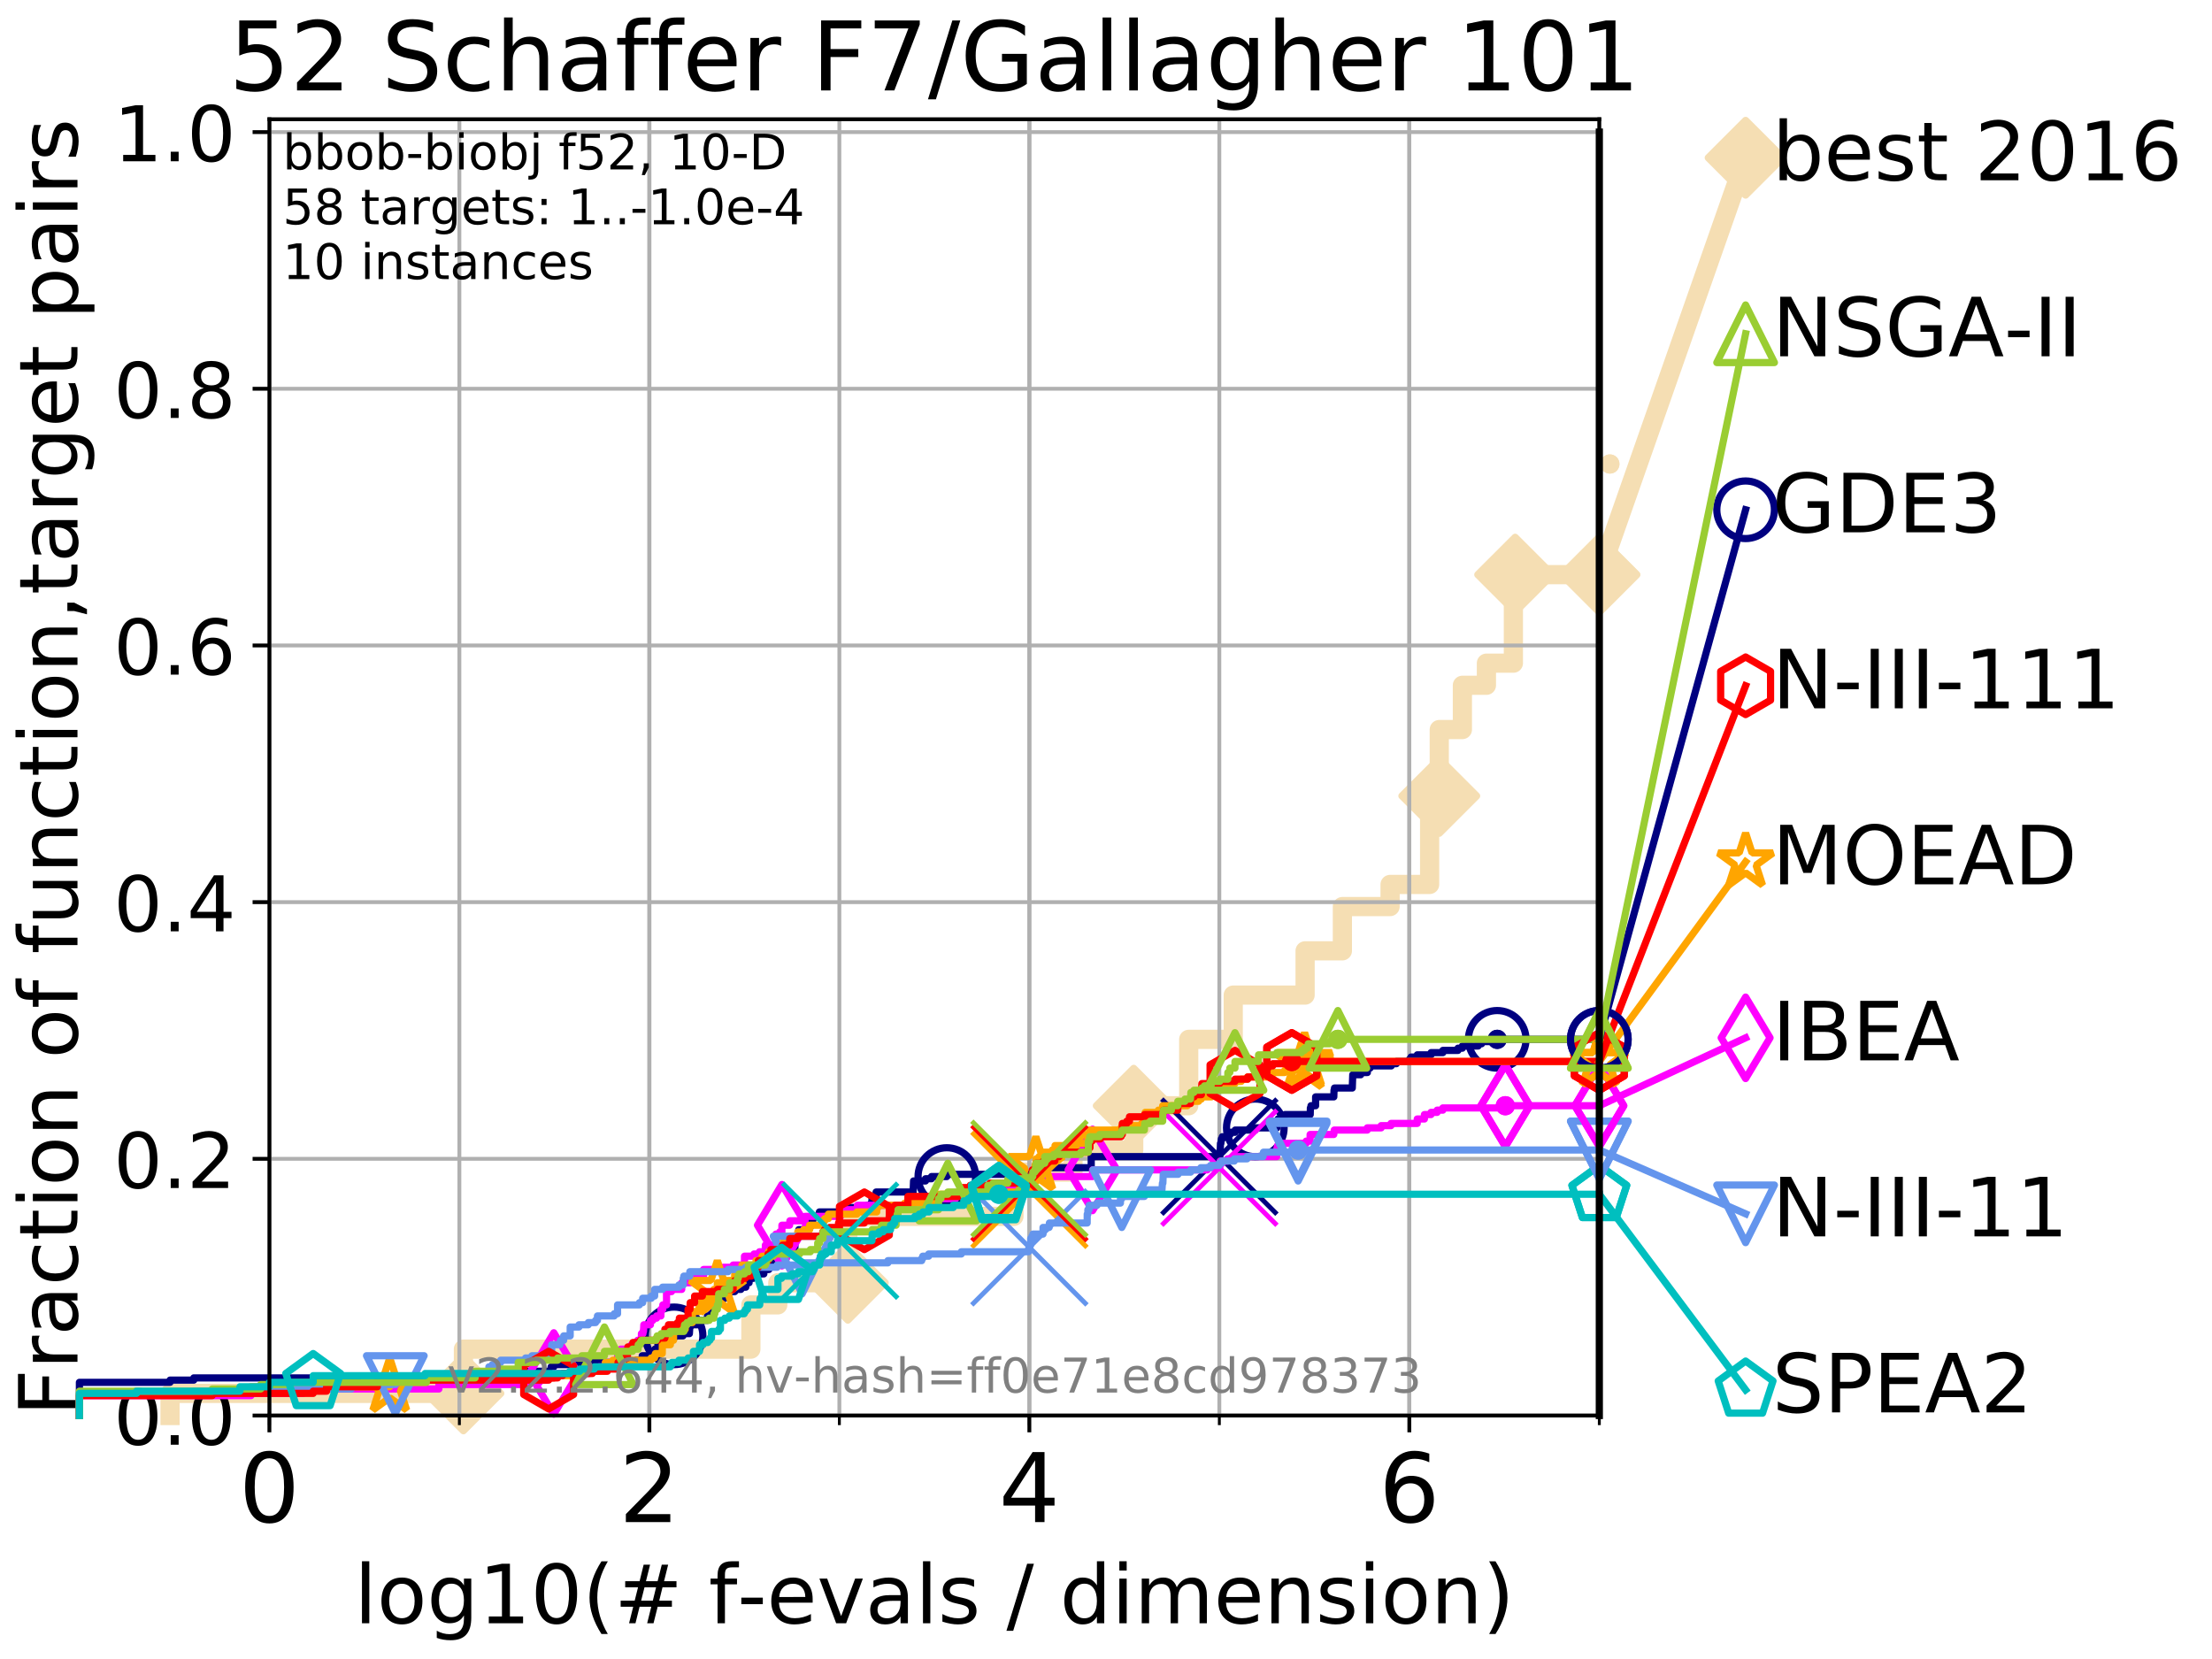 <?xml version="1.0" encoding="utf-8" standalone="no"?>
<!DOCTYPE svg PUBLIC "-//W3C//DTD SVG 1.1//EN"
  "http://www.w3.org/Graphics/SVG/1.1/DTD/svg11.dtd">
<!-- Created with matplotlib (http://matplotlib.org/) -->
<svg height="345.6pt" version="1.1" viewBox="0 0 460.8 345.6" width="460.8pt" xmlns="http://www.w3.org/2000/svg" xmlns:xlink="http://www.w3.org/1999/xlink">
 <defs>
  <style type="text/css">
*{stroke-linecap:butt;stroke-linejoin:round;}
  </style>
 </defs>
 <g id="figure_1">
  <g id="patch_1">
   <path d="M 0 345.6 
L 460.8 345.6 
L 460.8 0 
L 0 0 
z
" style="fill:#ffffff;"/>
  </g>
  <g id="axes_1">
   <g id="patch_2">
    <path d="M 56.12 294.88 
L 333.168 294.88 
L 333.168 24.84 
L 56.12 24.84 
z
" style="fill:#ffffff;"/>
   </g>
   <g id="line2d_1">
    <path d="M 35.425 294.88 
L 35.425 290.27 
L 96.537 290.27 
L 96.537 281.051 
L 156.422 281.051 
L 156.422 271.831 
L 162.026 271.831 
L 162.026 267.221 
L 176.621 267.221 
L 176.621 253.392 
L 211.219 253.392 
L 211.219 244.173 
L 223.529 244.173 
L 223.529 239.563 
L 236.172 239.563 
L 236.172 230.343 
L 247.63 230.343 
L 247.63 216.514 
L 256.905 216.514 
L 256.905 207.294 
L 271.877 207.294 
L 271.877 198.075 
L 279.643 198.075 
L 279.643 188.855 
L 289.581 188.855 
L 289.581 184.246 
L 297.818 184.246 
L 297.818 170.416 
L 298.912 170.416 
L 298.912 165.807 
L 299.826 165.807 
L 299.826 151.977 
L 304.643 151.977 
L 304.643 142.758 
L 309.648 142.758 
L 309.648 138.148 
L 315.266 138.148 
L 315.266 124.319 
L 315.635 124.319 
L 315.635 119.709 
L 333.168 119.709 
" style="fill:none;stroke:#f5deb3;stroke-linecap:square;stroke-width:4;"/>
   </g>
   <g id="line2d_2">
    <defs>
     <path d="M -0 7.778 
L 7.778 0 
L 0 -7.778 
L -7.778 -0 
z
" id="m8a4e58005c" style="stroke:#f5deb3;stroke-linejoin:miter;stroke-width:1.5;"/>
    </defs>
    <g>
     <use style="fill:#f5deb3;stroke:#f5deb3;stroke-linejoin:miter;stroke-width:1.5;" x="96.537" xlink:href="#m8a4e58005c" y="290.27"/>
     <use style="fill:#f5deb3;stroke:#f5deb3;stroke-linejoin:miter;stroke-width:1.5;" x="176.621" xlink:href="#m8a4e58005c" y="267.221"/>
     <use style="fill:#f5deb3;stroke:#f5deb3;stroke-linejoin:miter;stroke-width:1.5;" x="236.172" xlink:href="#m8a4e58005c" y="230.343"/>
     <use style="fill:#f5deb3;stroke:#f5deb3;stroke-linejoin:miter;stroke-width:1.5;" x="299.826" xlink:href="#m8a4e58005c" y="165.807"/>
     <use style="fill:#f5deb3;stroke:#f5deb3;stroke-linejoin:miter;stroke-width:1.5;" x="315.635" xlink:href="#m8a4e58005c" y="119.709"/>
     <use style="fill:#f5deb3;stroke:#f5deb3;stroke-linejoin:miter;stroke-width:1.5;" x="333.168" xlink:href="#m8a4e58005c" y="119.709"/>
    </g>
   </g>
   <g id="line2d_3">
    <path style="fill:none;stroke:#f5deb3;stroke-linecap:square;stroke-width:4;"/>
    <g/>
   </g>
   <g id="line2d_4">
    <path d="M 333.168 119.709 
L 363.643 32.861 
" style="fill:none;stroke:#f5deb3;stroke-linecap:square;stroke-width:4;"/>
    <g>
     <use style="fill:#f5deb3;stroke:#f5deb3;stroke-linejoin:miter;stroke-width:1.5;" x="333.168" xlink:href="#m8a4e58005c" y="119.709"/>
     <use style="fill:#f5deb3;stroke:#f5deb3;stroke-linejoin:miter;stroke-width:1.5;" x="363.643" xlink:href="#m8a4e58005c" y="32.861"/>
    </g>
   </g>
   <g id="matplotlib.axis_1">
    <g id="xtick_1">
     <g id="line2d_5">
      <path clip-path="url(#pd13b4db641)" d="M 56.12 294.88 
L 56.12 24.84 
" style="fill:none;stroke:#b0b0b0;stroke-linecap:square;stroke-width:0.8;"/>
     </g>
     <g id="line2d_6">
      <defs>
       <path d="M 0 0 
L 0 3.5 
" id="m9c9934fa22" style="stroke:#000000;stroke-width:0.8;"/>
      </defs>
      <g>
       <use style="stroke:#000000;stroke-width:0.8;" x="56.12" xlink:href="#m9c9934fa22" y="294.88"/>
      </g>
     </g>
     <g id="text_1">
      <!-- 0 -->
      <defs>
       <path d="M 31.781 66.406 
Q 24.172 66.406 20.328 58.906 
Q 16.5 51.422 16.5 36.375 
Q 16.5 21.391 20.328 13.891 
Q 24.172 6.391 31.781 6.391 
Q 39.453 6.391 43.281 13.891 
Q 47.125 21.391 47.125 36.375 
Q 47.125 51.422 43.281 58.906 
Q 39.453 66.406 31.781 66.406 
z
M 31.781 74.219 
Q 44.047 74.219 50.516 64.516 
Q 56.984 54.828 56.984 36.375 
Q 56.984 17.969 50.516 8.266 
Q 44.047 -1.422 31.781 -1.422 
Q 19.531 -1.422 13.062 8.266 
Q 6.594 17.969 6.594 36.375 
Q 6.594 54.828 13.062 64.516 
Q 19.531 74.219 31.781 74.219 
z
" id="DejaVuSans-30"/>
      </defs>
      <g transform="translate(49.758 317.077)scale(0.2 -0.2)">
       <use xlink:href="#DejaVuSans-30"/>
      </g>
     </g>
    </g>
    <g id="xtick_2">
     <g id="line2d_7">
      <path clip-path="url(#pd13b4db641)" d="M 135.277 294.88 
L 135.277 24.84 
" style="fill:none;stroke:#b0b0b0;stroke-linecap:square;stroke-width:0.8;"/>
     </g>
     <g id="line2d_8">
      <g>
       <use style="stroke:#000000;stroke-width:0.8;" x="135.277" xlink:href="#m9c9934fa22" y="294.88"/>
      </g>
     </g>
     <g id="text_2">
      <!-- 2 -->
      <defs>
       <path d="M 19.188 8.297 
L 53.609 8.297 
L 53.609 0 
L 7.328 0 
L 7.328 8.297 
Q 12.938 14.109 22.625 23.891 
Q 32.328 33.688 34.812 36.531 
Q 39.547 41.844 41.422 45.531 
Q 43.312 49.219 43.312 52.781 
Q 43.312 58.594 39.234 62.25 
Q 35.156 65.922 28.609 65.922 
Q 23.969 65.922 18.812 64.312 
Q 13.672 62.703 7.812 59.422 
L 7.812 69.391 
Q 13.766 71.781 18.938 73 
Q 24.125 74.219 28.422 74.219 
Q 39.75 74.219 46.484 68.547 
Q 53.219 62.891 53.219 53.422 
Q 53.219 48.922 51.531 44.891 
Q 49.859 40.875 45.406 35.406 
Q 44.188 33.984 37.641 27.219 
Q 31.109 20.453 19.188 8.297 
z
" id="DejaVuSans-32"/>
      </defs>
      <g transform="translate(128.914 317.077)scale(0.2 -0.2)">
       <use xlink:href="#DejaVuSans-32"/>
      </g>
     </g>
    </g>
    <g id="xtick_3">
     <g id="line2d_9">
      <path clip-path="url(#pd13b4db641)" d="M 214.433 294.88 
L 214.433 24.84 
" style="fill:none;stroke:#b0b0b0;stroke-linecap:square;stroke-width:0.8;"/>
     </g>
     <g id="line2d_10">
      <g>
       <use style="stroke:#000000;stroke-width:0.8;" x="214.433" xlink:href="#m9c9934fa22" y="294.88"/>
      </g>
     </g>
     <g id="text_3">
      <!-- 4 -->
      <defs>
       <path d="M 37.797 64.312 
L 12.891 25.391 
L 37.797 25.391 
z
M 35.203 72.906 
L 47.609 72.906 
L 47.609 25.391 
L 58.016 25.391 
L 58.016 17.188 
L 47.609 17.188 
L 47.609 0 
L 37.797 0 
L 37.797 17.188 
L 4.891 17.188 
L 4.891 26.703 
z
" id="DejaVuSans-34"/>
      </defs>
      <g transform="translate(208.071 317.077)scale(0.2 -0.2)">
       <use xlink:href="#DejaVuSans-34"/>
      </g>
     </g>
    </g>
    <g id="xtick_4">
     <g id="line2d_11">
      <path clip-path="url(#pd13b4db641)" d="M 293.59 294.88 
L 293.59 24.84 
" style="fill:none;stroke:#b0b0b0;stroke-linecap:square;stroke-width:0.8;"/>
     </g>
     <g id="line2d_12">
      <g>
       <use style="stroke:#000000;stroke-width:0.8;" x="293.59" xlink:href="#m9c9934fa22" y="294.88"/>
      </g>
     </g>
     <g id="text_4">
      <!-- 6 -->
      <defs>
       <path d="M 33.016 40.375 
Q 26.375 40.375 22.484 35.828 
Q 18.609 31.297 18.609 23.391 
Q 18.609 15.531 22.484 10.953 
Q 26.375 6.391 33.016 6.391 
Q 39.656 6.391 43.531 10.953 
Q 47.406 15.531 47.406 23.391 
Q 47.406 31.297 43.531 35.828 
Q 39.656 40.375 33.016 40.375 
z
M 52.594 71.297 
L 52.594 62.312 
Q 48.875 64.062 45.094 64.984 
Q 41.312 65.922 37.594 65.922 
Q 27.828 65.922 22.672 59.328 
Q 17.531 52.734 16.797 39.406 
Q 19.672 43.656 24.016 45.922 
Q 28.375 48.188 33.594 48.188 
Q 44.578 48.188 50.953 41.516 
Q 57.328 34.859 57.328 23.391 
Q 57.328 12.156 50.688 5.359 
Q 44.047 -1.422 33.016 -1.422 
Q 20.359 -1.422 13.672 8.266 
Q 6.984 17.969 6.984 36.375 
Q 6.984 53.656 15.188 63.938 
Q 23.391 74.219 37.203 74.219 
Q 40.922 74.219 44.703 73.484 
Q 48.484 72.75 52.594 71.297 
z
" id="DejaVuSans-36"/>
      </defs>
      <g transform="translate(287.227 317.077)scale(0.2 -0.2)">
       <use xlink:href="#DejaVuSans-36"/>
      </g>
     </g>
    </g>
    <g id="xtick_5">
     <g id="line2d_13">
      <path clip-path="url(#pd13b4db641)" d="M 56.12 294.88 
L 56.12 24.84 
" style="fill:none;stroke:#b0b0b0;stroke-linecap:square;stroke-width:0.8;"/>
     </g>
     <g id="line2d_14">
      <defs>
       <path d="M 0 0 
L 0 2 
" id="mdac0df700c" style="stroke:#000000;stroke-width:0.6;"/>
      </defs>
      <g>
       <use style="stroke:#000000;stroke-width:0.6;" x="56.12" xlink:href="#mdac0df700c" y="294.88"/>
      </g>
     </g>
    </g>
    <g id="xtick_6">
     <g id="line2d_15">
      <path clip-path="url(#pd13b4db641)" d="M 95.698 294.88 
L 95.698 24.84 
" style="fill:none;stroke:#b0b0b0;stroke-linecap:square;stroke-width:0.8;"/>
     </g>
     <g id="line2d_16">
      <g>
       <use style="stroke:#000000;stroke-width:0.6;" x="95.698" xlink:href="#mdac0df700c" y="294.88"/>
      </g>
     </g>
    </g>
    <g id="xtick_7">
     <g id="line2d_17">
      <path clip-path="url(#pd13b4db641)" d="M 135.277 294.88 
L 135.277 24.84 
" style="fill:none;stroke:#b0b0b0;stroke-linecap:square;stroke-width:0.8;"/>
     </g>
     <g id="line2d_18">
      <g>
       <use style="stroke:#000000;stroke-width:0.6;" x="135.277" xlink:href="#mdac0df700c" y="294.88"/>
      </g>
     </g>
    </g>
    <g id="xtick_8">
     <g id="line2d_19">
      <path clip-path="url(#pd13b4db641)" d="M 174.855 294.88 
L 174.855 24.84 
" style="fill:none;stroke:#b0b0b0;stroke-linecap:square;stroke-width:0.8;"/>
     </g>
     <g id="line2d_20">
      <g>
       <use style="stroke:#000000;stroke-width:0.6;" x="174.855" xlink:href="#mdac0df700c" y="294.88"/>
      </g>
     </g>
    </g>
    <g id="xtick_9">
     <g id="line2d_21">
      <path clip-path="url(#pd13b4db641)" d="M 214.433 294.88 
L 214.433 24.84 
" style="fill:none;stroke:#b0b0b0;stroke-linecap:square;stroke-width:0.8;"/>
     </g>
     <g id="line2d_22">
      <g>
       <use style="stroke:#000000;stroke-width:0.6;" x="214.433" xlink:href="#mdac0df700c" y="294.88"/>
      </g>
     </g>
    </g>
    <g id="xtick_10">
     <g id="line2d_23">
      <path clip-path="url(#pd13b4db641)" d="M 254.011 294.88 
L 254.011 24.84 
" style="fill:none;stroke:#b0b0b0;stroke-linecap:square;stroke-width:0.8;"/>
     </g>
     <g id="line2d_24">
      <g>
       <use style="stroke:#000000;stroke-width:0.6;" x="254.011" xlink:href="#mdac0df700c" y="294.88"/>
      </g>
     </g>
    </g>
    <g id="xtick_11">
     <g id="line2d_25">
      <path clip-path="url(#pd13b4db641)" d="M 293.59 294.88 
L 293.59 24.84 
" style="fill:none;stroke:#b0b0b0;stroke-linecap:square;stroke-width:0.8;"/>
     </g>
     <g id="line2d_26">
      <g>
       <use style="stroke:#000000;stroke-width:0.6;" x="293.59" xlink:href="#mdac0df700c" y="294.88"/>
      </g>
     </g>
    </g>
    <g id="xtick_12">
     <g id="line2d_27">
      <path clip-path="url(#pd13b4db641)" d="M 333.168 294.88 
L 333.168 24.84 
" style="fill:none;stroke:#b0b0b0;stroke-linecap:square;stroke-width:0.8;"/>
     </g>
     <g id="line2d_28">
      <g>
       <use style="stroke:#000000;stroke-width:0.6;" x="333.168" xlink:href="#mdac0df700c" y="294.88"/>
      </g>
     </g>
    </g>
    <g id="text_5">
     <!-- log10(# f-evals / dimension) -->
     <defs>
      <path d="M 9.422 75.984 
L 18.406 75.984 
L 18.406 0 
L 9.422 0 
z
" id="DejaVuSans-6c"/>
      <path d="M 30.609 48.391 
Q 23.391 48.391 19.188 42.75 
Q 14.984 37.109 14.984 27.297 
Q 14.984 17.484 19.156 11.844 
Q 23.344 6.203 30.609 6.203 
Q 37.797 6.203 41.984 11.859 
Q 46.188 17.531 46.188 27.297 
Q 46.188 37.016 41.984 42.703 
Q 37.797 48.391 30.609 48.391 
z
M 30.609 56 
Q 42.328 56 49.016 48.375 
Q 55.719 40.766 55.719 27.297 
Q 55.719 13.875 49.016 6.219 
Q 42.328 -1.422 30.609 -1.422 
Q 18.844 -1.422 12.172 6.219 
Q 5.516 13.875 5.516 27.297 
Q 5.516 40.766 12.172 48.375 
Q 18.844 56 30.609 56 
z
" id="DejaVuSans-6f"/>
      <path d="M 45.406 27.984 
Q 45.406 37.75 41.375 43.109 
Q 37.359 48.484 30.078 48.484 
Q 22.859 48.484 18.828 43.109 
Q 14.797 37.75 14.797 27.984 
Q 14.797 18.266 18.828 12.891 
Q 22.859 7.516 30.078 7.516 
Q 37.359 7.516 41.375 12.891 
Q 45.406 18.266 45.406 27.984 
z
M 54.391 6.781 
Q 54.391 -7.172 48.188 -13.984 
Q 42 -20.797 29.203 -20.797 
Q 24.469 -20.797 20.266 -20.094 
Q 16.062 -19.391 12.109 -17.922 
L 12.109 -9.188 
Q 16.062 -11.328 19.922 -12.344 
Q 23.781 -13.375 27.781 -13.375 
Q 36.625 -13.375 41.016 -8.766 
Q 45.406 -4.156 45.406 5.172 
L 45.406 9.625 
Q 42.625 4.781 38.281 2.391 
Q 33.938 0 27.875 0 
Q 17.828 0 11.672 7.656 
Q 5.516 15.328 5.516 27.984 
Q 5.516 40.672 11.672 48.328 
Q 17.828 56 27.875 56 
Q 33.938 56 38.281 53.609 
Q 42.625 51.219 45.406 46.391 
L 45.406 54.688 
L 54.391 54.688 
z
" id="DejaVuSans-67"/>
      <path d="M 12.406 8.297 
L 28.516 8.297 
L 28.516 63.922 
L 10.984 60.406 
L 10.984 69.391 
L 28.422 72.906 
L 38.281 72.906 
L 38.281 8.297 
L 54.391 8.297 
L 54.391 0 
L 12.406 0 
z
" id="DejaVuSans-31"/>
      <path d="M 31 75.875 
Q 24.469 64.656 21.281 53.656 
Q 18.109 42.672 18.109 31.391 
Q 18.109 20.125 21.312 9.062 
Q 24.516 -2 31 -13.188 
L 23.188 -13.188 
Q 15.875 -1.703 12.234 9.375 
Q 8.594 20.453 8.594 31.391 
Q 8.594 42.281 12.203 53.312 
Q 15.828 64.359 23.188 75.875 
z
" id="DejaVuSans-28"/>
      <path d="M 51.125 44 
L 36.922 44 
L 32.812 27.688 
L 47.125 27.688 
z
M 43.797 71.781 
L 38.719 51.516 
L 52.984 51.516 
L 58.109 71.781 
L 65.922 71.781 
L 60.891 51.516 
L 76.125 51.516 
L 76.125 44 
L 58.984 44 
L 54.984 27.688 
L 70.516 27.688 
L 70.516 20.219 
L 53.078 20.219 
L 48 0 
L 40.188 0 
L 45.219 20.219 
L 30.906 20.219 
L 25.875 0 
L 18.016 0 
L 23.094 20.219 
L 7.719 20.219 
L 7.719 27.688 
L 24.906 27.688 
L 29 44 
L 13.281 44 
L 13.281 51.516 
L 30.906 51.516 
L 35.891 71.781 
z
" id="DejaVuSans-23"/>
      <path id="DejaVuSans-20"/>
      <path d="M 37.109 75.984 
L 37.109 68.5 
L 28.516 68.5 
Q 23.688 68.5 21.797 66.547 
Q 19.922 64.594 19.922 59.516 
L 19.922 54.688 
L 34.719 54.688 
L 34.719 47.703 
L 19.922 47.703 
L 19.922 0 
L 10.891 0 
L 10.891 47.703 
L 2.297 47.703 
L 2.297 54.688 
L 10.891 54.688 
L 10.891 58.5 
Q 10.891 67.625 15.141 71.797 
Q 19.391 75.984 28.609 75.984 
z
" id="DejaVuSans-66"/>
      <path d="M 4.891 31.391 
L 31.203 31.391 
L 31.203 23.391 
L 4.891 23.391 
z
" id="DejaVuSans-2d"/>
      <path d="M 56.203 29.594 
L 56.203 25.203 
L 14.891 25.203 
Q 15.484 15.922 20.484 11.062 
Q 25.484 6.203 34.422 6.203 
Q 39.594 6.203 44.453 7.469 
Q 49.312 8.734 54.109 11.281 
L 54.109 2.781 
Q 49.266 0.734 44.188 -0.344 
Q 39.109 -1.422 33.891 -1.422 
Q 20.797 -1.422 13.156 6.188 
Q 5.516 13.812 5.516 26.812 
Q 5.516 40.234 12.766 48.109 
Q 20.016 56 32.328 56 
Q 43.359 56 49.781 48.891 
Q 56.203 41.797 56.203 29.594 
z
M 47.219 32.234 
Q 47.125 39.594 43.094 43.984 
Q 39.062 48.391 32.422 48.391 
Q 24.906 48.391 20.391 44.141 
Q 15.875 39.891 15.188 32.172 
z
" id="DejaVuSans-65"/>
      <path d="M 2.984 54.688 
L 12.5 54.688 
L 29.594 8.797 
L 46.688 54.688 
L 56.203 54.688 
L 35.688 0 
L 23.484 0 
z
" id="DejaVuSans-76"/>
      <path d="M 34.281 27.484 
Q 23.391 27.484 19.188 25 
Q 14.984 22.516 14.984 16.5 
Q 14.984 11.719 18.141 8.906 
Q 21.297 6.109 26.703 6.109 
Q 34.188 6.109 38.703 11.406 
Q 43.219 16.703 43.219 25.484 
L 43.219 27.484 
z
M 52.203 31.203 
L 52.203 0 
L 43.219 0 
L 43.219 8.297 
Q 40.141 3.328 35.547 0.953 
Q 30.953 -1.422 24.312 -1.422 
Q 15.922 -1.422 10.953 3.297 
Q 6 8.016 6 15.922 
Q 6 25.141 12.172 29.828 
Q 18.359 34.516 30.609 34.516 
L 43.219 34.516 
L 43.219 35.406 
Q 43.219 41.609 39.141 45 
Q 35.062 48.391 27.688 48.391 
Q 23 48.391 18.547 47.266 
Q 14.109 46.141 10.016 43.891 
L 10.016 52.203 
Q 14.938 54.109 19.578 55.047 
Q 24.219 56 28.609 56 
Q 40.484 56 46.344 49.844 
Q 52.203 43.703 52.203 31.203 
z
" id="DejaVuSans-61"/>
      <path d="M 44.281 53.078 
L 44.281 44.578 
Q 40.484 46.531 36.375 47.5 
Q 32.281 48.484 27.875 48.484 
Q 21.188 48.484 17.844 46.438 
Q 14.5 44.391 14.5 40.281 
Q 14.5 37.156 16.891 35.375 
Q 19.281 33.594 26.516 31.984 
L 29.594 31.297 
Q 39.156 29.25 43.188 25.516 
Q 47.219 21.781 47.219 15.094 
Q 47.219 7.469 41.188 3.016 
Q 35.156 -1.422 24.609 -1.422 
Q 20.219 -1.422 15.453 -0.562 
Q 10.688 0.297 5.422 2 
L 5.422 11.281 
Q 10.406 8.688 15.234 7.391 
Q 20.062 6.109 24.812 6.109 
Q 31.156 6.109 34.562 8.281 
Q 37.984 10.453 37.984 14.406 
Q 37.984 18.062 35.516 20.016 
Q 33.062 21.969 24.703 23.781 
L 21.578 24.516 
Q 13.234 26.266 9.516 29.906 
Q 5.812 33.547 5.812 39.891 
Q 5.812 47.609 11.281 51.797 
Q 16.75 56 26.812 56 
Q 31.781 56 36.172 55.266 
Q 40.578 54.547 44.281 53.078 
z
" id="DejaVuSans-73"/>
      <path d="M 25.391 72.906 
L 33.688 72.906 
L 8.297 -9.281 
L 0 -9.281 
z
" id="DejaVuSans-2f"/>
      <path d="M 45.406 46.391 
L 45.406 75.984 
L 54.391 75.984 
L 54.391 0 
L 45.406 0 
L 45.406 8.203 
Q 42.578 3.328 38.25 0.953 
Q 33.938 -1.422 27.875 -1.422 
Q 17.969 -1.422 11.734 6.484 
Q 5.516 14.406 5.516 27.297 
Q 5.516 40.188 11.734 48.094 
Q 17.969 56 27.875 56 
Q 33.938 56 38.25 53.625 
Q 42.578 51.266 45.406 46.391 
z
M 14.797 27.297 
Q 14.797 17.391 18.875 11.75 
Q 22.953 6.109 30.078 6.109 
Q 37.203 6.109 41.297 11.75 
Q 45.406 17.391 45.406 27.297 
Q 45.406 37.203 41.297 42.844 
Q 37.203 48.484 30.078 48.484 
Q 22.953 48.484 18.875 42.844 
Q 14.797 37.203 14.797 27.297 
z
" id="DejaVuSans-64"/>
      <path d="M 9.422 54.688 
L 18.406 54.688 
L 18.406 0 
L 9.422 0 
z
M 9.422 75.984 
L 18.406 75.984 
L 18.406 64.594 
L 9.422 64.594 
z
" id="DejaVuSans-69"/>
      <path d="M 52 44.188 
Q 55.375 50.25 60.062 53.125 
Q 64.75 56 71.094 56 
Q 79.641 56 84.281 50.016 
Q 88.922 44.047 88.922 33.016 
L 88.922 0 
L 79.891 0 
L 79.891 32.719 
Q 79.891 40.578 77.094 44.375 
Q 74.312 48.188 68.609 48.188 
Q 61.625 48.188 57.562 43.547 
Q 53.516 38.922 53.516 30.906 
L 53.516 0 
L 44.484 0 
L 44.484 32.719 
Q 44.484 40.625 41.703 44.406 
Q 38.922 48.188 33.109 48.188 
Q 26.219 48.188 22.156 43.531 
Q 18.109 38.875 18.109 30.906 
L 18.109 0 
L 9.078 0 
L 9.078 54.688 
L 18.109 54.688 
L 18.109 46.188 
Q 21.188 51.219 25.484 53.609 
Q 29.781 56 35.688 56 
Q 41.656 56 45.828 52.969 
Q 50 49.953 52 44.188 
z
" id="DejaVuSans-6d"/>
      <path d="M 54.891 33.016 
L 54.891 0 
L 45.906 0 
L 45.906 32.719 
Q 45.906 40.484 42.875 44.328 
Q 39.844 48.188 33.797 48.188 
Q 26.516 48.188 22.312 43.547 
Q 18.109 38.922 18.109 30.906 
L 18.109 0 
L 9.078 0 
L 9.078 54.688 
L 18.109 54.688 
L 18.109 46.188 
Q 21.344 51.125 25.703 53.562 
Q 30.078 56 35.797 56 
Q 45.219 56 50.047 50.172 
Q 54.891 44.344 54.891 33.016 
z
" id="DejaVuSans-6e"/>
      <path d="M 8.016 75.875 
L 15.828 75.875 
Q 23.141 64.359 26.781 53.312 
Q 30.422 42.281 30.422 31.391 
Q 30.422 20.453 26.781 9.375 
Q 23.141 -1.703 15.828 -13.188 
L 8.016 -13.188 
Q 14.5 -2 17.703 9.062 
Q 20.906 20.125 20.906 31.391 
Q 20.906 42.672 17.703 53.656 
Q 14.5 64.656 8.016 75.875 
z
" id="DejaVuSans-29"/>
     </defs>
     <g transform="translate(73.803 338.154)scale(0.17 -0.17)">
      <use xlink:href="#DejaVuSans-6c"/>
      <use x="27.783" xlink:href="#DejaVuSans-6f"/>
      <use x="88.965" xlink:href="#DejaVuSans-67"/>
      <use x="152.441" xlink:href="#DejaVuSans-31"/>
      <use x="216.064" xlink:href="#DejaVuSans-30"/>
      <use x="279.688" xlink:href="#DejaVuSans-28"/>
      <use x="318.701" xlink:href="#DejaVuSans-23"/>
      <use x="402.49" xlink:href="#DejaVuSans-20"/>
      <use x="434.277" xlink:href="#DejaVuSans-66"/>
      <use x="469.404" xlink:href="#DejaVuSans-2d"/>
      <use x="505.488" xlink:href="#DejaVuSans-65"/>
      <use x="567.012" xlink:href="#DejaVuSans-76"/>
      <use x="626.191" xlink:href="#DejaVuSans-61"/>
      <use x="687.471" xlink:href="#DejaVuSans-6c"/>
      <use x="715.254" xlink:href="#DejaVuSans-73"/>
      <use x="767.354" xlink:href="#DejaVuSans-20"/>
      <use x="799.141" xlink:href="#DejaVuSans-2f"/>
      <use x="832.832" xlink:href="#DejaVuSans-20"/>
      <use x="864.619" xlink:href="#DejaVuSans-64"/>
      <use x="928.096" xlink:href="#DejaVuSans-69"/>
      <use x="955.879" xlink:href="#DejaVuSans-6d"/>
      <use x="1053.291" xlink:href="#DejaVuSans-65"/>
      <use x="1114.814" xlink:href="#DejaVuSans-6e"/>
      <use x="1178.193" xlink:href="#DejaVuSans-73"/>
      <use x="1230.293" xlink:href="#DejaVuSans-69"/>
      <use x="1258.076" xlink:href="#DejaVuSans-6f"/>
      <use x="1319.258" xlink:href="#DejaVuSans-6e"/>
      <use x="1382.637" xlink:href="#DejaVuSans-29"/>
     </g>
    </g>
   </g>
   <g id="matplotlib.axis_2">
    <g id="ytick_1">
     <g id="line2d_29">
      <path clip-path="url(#pd13b4db641)" d="M 56.12 294.88 
L 333.168 294.88 
" style="fill:none;stroke:#b0b0b0;stroke-linecap:square;stroke-width:0.8;"/>
     </g>
     <g id="line2d_30">
      <defs>
       <path d="M 0 0 
L -3.5 0 
" id="ma4c9a49115" style="stroke:#000000;stroke-width:0.8;"/>
      </defs>
      <g>
       <use style="stroke:#000000;stroke-width:0.8;" x="56.12" xlink:href="#ma4c9a49115" y="294.88"/>
      </g>
     </g>
     <g id="text_6">
      <!-- 0.0 -->
      <defs>
       <path d="M 10.688 12.406 
L 21 12.406 
L 21 0 
L 10.688 0 
z
" id="DejaVuSans-2e"/>
      </defs>
      <g transform="translate(23.675 300.959)scale(0.16 -0.16)">
       <use xlink:href="#DejaVuSans-30"/>
       <use x="63.623" xlink:href="#DejaVuSans-2e"/>
       <use x="95.41" xlink:href="#DejaVuSans-30"/>
      </g>
     </g>
    </g>
    <g id="ytick_2">
     <g id="line2d_31">
      <path clip-path="url(#pd13b4db641)" d="M 56.12 241.407 
L 333.168 241.407 
" style="fill:none;stroke:#b0b0b0;stroke-linecap:square;stroke-width:0.8;"/>
     </g>
     <g id="line2d_32">
      <g>
       <use style="stroke:#000000;stroke-width:0.8;" x="56.12" xlink:href="#ma4c9a49115" y="241.407"/>
      </g>
     </g>
     <g id="text_7">
      <!-- 0.2 -->
      <g transform="translate(23.675 247.485)scale(0.16 -0.16)">
       <use xlink:href="#DejaVuSans-30"/>
       <use x="63.623" xlink:href="#DejaVuSans-2e"/>
       <use x="95.41" xlink:href="#DejaVuSans-32"/>
      </g>
     </g>
    </g>
    <g id="ytick_3">
     <g id="line2d_33">
      <path clip-path="url(#pd13b4db641)" d="M 56.12 187.933 
L 333.168 187.933 
" style="fill:none;stroke:#b0b0b0;stroke-linecap:square;stroke-width:0.8;"/>
     </g>
     <g id="line2d_34">
      <g>
       <use style="stroke:#000000;stroke-width:0.8;" x="56.12" xlink:href="#ma4c9a49115" y="187.933"/>
      </g>
     </g>
     <g id="text_8">
      <!-- 0.4 -->
      <g transform="translate(23.675 194.012)scale(0.16 -0.16)">
       <use xlink:href="#DejaVuSans-30"/>
       <use x="63.623" xlink:href="#DejaVuSans-2e"/>
       <use x="95.41" xlink:href="#DejaVuSans-34"/>
      </g>
     </g>
    </g>
    <g id="ytick_4">
     <g id="line2d_35">
      <path clip-path="url(#pd13b4db641)" d="M 56.12 134.46 
L 333.168 134.46 
" style="fill:none;stroke:#b0b0b0;stroke-linecap:square;stroke-width:0.8;"/>
     </g>
     <g id="line2d_36">
      <g>
       <use style="stroke:#000000;stroke-width:0.8;" x="56.12" xlink:href="#ma4c9a49115" y="134.46"/>
      </g>
     </g>
     <g id="text_9">
      <!-- 0.6 -->
      <g transform="translate(23.675 140.539)scale(0.16 -0.16)">
       <use xlink:href="#DejaVuSans-30"/>
       <use x="63.623" xlink:href="#DejaVuSans-2e"/>
       <use x="95.41" xlink:href="#DejaVuSans-36"/>
      </g>
     </g>
    </g>
    <g id="ytick_5">
     <g id="line2d_37">
      <path clip-path="url(#pd13b4db641)" d="M 56.12 80.987 
L 333.168 80.987 
" style="fill:none;stroke:#b0b0b0;stroke-linecap:square;stroke-width:0.8;"/>
     </g>
     <g id="line2d_38">
      <g>
       <use style="stroke:#000000;stroke-width:0.8;" x="56.12" xlink:href="#ma4c9a49115" y="80.987"/>
      </g>
     </g>
     <g id="text_10">
      <!-- 0.8 -->
      <defs>
       <path d="M 31.781 34.625 
Q 24.75 34.625 20.719 30.859 
Q 16.703 27.094 16.703 20.516 
Q 16.703 13.922 20.719 10.156 
Q 24.75 6.391 31.781 6.391 
Q 38.812 6.391 42.859 10.172 
Q 46.922 13.969 46.922 20.516 
Q 46.922 27.094 42.891 30.859 
Q 38.875 34.625 31.781 34.625 
z
M 21.922 38.812 
Q 15.578 40.375 12.031 44.719 
Q 8.5 49.078 8.5 55.328 
Q 8.5 64.062 14.719 69.141 
Q 20.953 74.219 31.781 74.219 
Q 42.672 74.219 48.875 69.141 
Q 55.078 64.062 55.078 55.328 
Q 55.078 49.078 51.531 44.719 
Q 48 40.375 41.703 38.812 
Q 48.828 37.156 52.797 32.312 
Q 56.781 27.484 56.781 20.516 
Q 56.781 9.906 50.312 4.234 
Q 43.844 -1.422 31.781 -1.422 
Q 19.734 -1.422 13.25 4.234 
Q 6.781 9.906 6.781 20.516 
Q 6.781 27.484 10.781 32.312 
Q 14.797 37.156 21.922 38.812 
z
M 18.312 54.391 
Q 18.312 48.734 21.844 45.562 
Q 25.391 42.391 31.781 42.391 
Q 38.141 42.391 41.719 45.562 
Q 45.312 48.734 45.312 54.391 
Q 45.312 60.062 41.719 63.234 
Q 38.141 66.406 31.781 66.406 
Q 25.391 66.406 21.844 63.234 
Q 18.312 60.062 18.312 54.391 
z
" id="DejaVuSans-38"/>
      </defs>
      <g transform="translate(23.675 87.066)scale(0.16 -0.16)">
       <use xlink:href="#DejaVuSans-30"/>
       <use x="63.623" xlink:href="#DejaVuSans-2e"/>
       <use x="95.41" xlink:href="#DejaVuSans-38"/>
      </g>
     </g>
    </g>
    <g id="ytick_6">
     <g id="line2d_39">
      <path clip-path="url(#pd13b4db641)" d="M 56.12 27.514 
L 333.168 27.514 
" style="fill:none;stroke:#b0b0b0;stroke-linecap:square;stroke-width:0.8;"/>
     </g>
     <g id="line2d_40">
      <g>
       <use style="stroke:#000000;stroke-width:0.8;" x="56.12" xlink:href="#ma4c9a49115" y="27.514"/>
      </g>
     </g>
     <g id="text_11">
      <!-- 1.0 -->
      <g transform="translate(23.675 33.592)scale(0.16 -0.16)">
       <use xlink:href="#DejaVuSans-31"/>
       <use x="63.623" xlink:href="#DejaVuSans-2e"/>
       <use x="95.41" xlink:href="#DejaVuSans-30"/>
      </g>
     </g>
    </g>
    <g id="text_12">
     <!-- Fraction of function,target pairs -->
     <defs>
      <path d="M 9.812 72.906 
L 51.703 72.906 
L 51.703 64.594 
L 19.672 64.594 
L 19.672 43.109 
L 48.578 43.109 
L 48.578 34.812 
L 19.672 34.812 
L 19.672 0 
L 9.812 0 
z
" id="DejaVuSans-46"/>
      <path d="M 41.109 46.297 
Q 39.594 47.172 37.812 47.578 
Q 36.031 48 33.891 48 
Q 26.266 48 22.188 43.047 
Q 18.109 38.094 18.109 28.812 
L 18.109 0 
L 9.078 0 
L 9.078 54.688 
L 18.109 54.688 
L 18.109 46.188 
Q 20.953 51.172 25.484 53.578 
Q 30.031 56 36.531 56 
Q 37.453 56 38.578 55.875 
Q 39.703 55.766 41.062 55.516 
z
" id="DejaVuSans-72"/>
      <path d="M 48.781 52.594 
L 48.781 44.188 
Q 44.969 46.297 41.141 47.344 
Q 37.312 48.391 33.406 48.391 
Q 24.656 48.391 19.812 42.844 
Q 14.984 37.312 14.984 27.297 
Q 14.984 17.281 19.812 11.734 
Q 24.656 6.203 33.406 6.203 
Q 37.312 6.203 41.141 7.25 
Q 44.969 8.297 48.781 10.406 
L 48.781 2.094 
Q 45.016 0.344 40.984 -0.531 
Q 36.969 -1.422 32.422 -1.422 
Q 20.062 -1.422 12.781 6.344 
Q 5.516 14.109 5.516 27.297 
Q 5.516 40.672 12.859 48.328 
Q 20.219 56 33.016 56 
Q 37.156 56 41.109 55.141 
Q 45.062 54.297 48.781 52.594 
z
" id="DejaVuSans-63"/>
      <path d="M 18.312 70.219 
L 18.312 54.688 
L 36.812 54.688 
L 36.812 47.703 
L 18.312 47.703 
L 18.312 18.016 
Q 18.312 11.328 20.141 9.422 
Q 21.969 7.516 27.594 7.516 
L 36.812 7.516 
L 36.812 0 
L 27.594 0 
Q 17.188 0 13.234 3.875 
Q 9.281 7.766 9.281 18.016 
L 9.281 47.703 
L 2.688 47.703 
L 2.688 54.688 
L 9.281 54.688 
L 9.281 70.219 
z
" id="DejaVuSans-74"/>
      <path d="M 8.5 21.578 
L 8.5 54.688 
L 17.484 54.688 
L 17.484 21.922 
Q 17.484 14.156 20.5 10.266 
Q 23.531 6.391 29.594 6.391 
Q 36.859 6.391 41.078 11.031 
Q 45.312 15.672 45.312 23.688 
L 45.312 54.688 
L 54.297 54.688 
L 54.297 0 
L 45.312 0 
L 45.312 8.406 
Q 42.047 3.422 37.719 1 
Q 33.406 -1.422 27.688 -1.422 
Q 18.266 -1.422 13.375 4.438 
Q 8.5 10.297 8.5 21.578 
z
M 31.109 56 
z
" id="DejaVuSans-75"/>
      <path d="M 11.719 12.406 
L 22.016 12.406 
L 22.016 4 
L 14.016 -11.625 
L 7.719 -11.625 
L 11.719 4 
z
" id="DejaVuSans-2c"/>
      <path d="M 18.109 8.203 
L 18.109 -20.797 
L 9.078 -20.797 
L 9.078 54.688 
L 18.109 54.688 
L 18.109 46.391 
Q 20.953 51.266 25.266 53.625 
Q 29.594 56 35.594 56 
Q 45.562 56 51.781 48.094 
Q 58.016 40.188 58.016 27.297 
Q 58.016 14.406 51.781 6.484 
Q 45.562 -1.422 35.594 -1.422 
Q 29.594 -1.422 25.266 0.953 
Q 20.953 3.328 18.109 8.203 
z
M 48.688 27.297 
Q 48.688 37.203 44.609 42.844 
Q 40.531 48.484 33.406 48.484 
Q 26.266 48.484 22.188 42.844 
Q 18.109 37.203 18.109 27.297 
Q 18.109 17.391 22.188 11.75 
Q 26.266 6.109 33.406 6.109 
Q 40.531 6.109 44.609 11.75 
Q 48.688 17.391 48.688 27.297 
z
" id="DejaVuSans-70"/>
     </defs>
     <g transform="translate(16.14 294.999)rotate(-90)scale(0.17 -0.17)">
      <use xlink:href="#DejaVuSans-46"/>
      <use x="57.41" xlink:href="#DejaVuSans-72"/>
      <use x="98.523" xlink:href="#DejaVuSans-61"/>
      <use x="159.803" xlink:href="#DejaVuSans-63"/>
      <use x="214.783" xlink:href="#DejaVuSans-74"/>
      <use x="253.992" xlink:href="#DejaVuSans-69"/>
      <use x="281.775" xlink:href="#DejaVuSans-6f"/>
      <use x="342.957" xlink:href="#DejaVuSans-6e"/>
      <use x="406.336" xlink:href="#DejaVuSans-20"/>
      <use x="438.123" xlink:href="#DejaVuSans-6f"/>
      <use x="499.305" xlink:href="#DejaVuSans-66"/>
      <use x="534.51" xlink:href="#DejaVuSans-20"/>
      <use x="566.297" xlink:href="#DejaVuSans-66"/>
      <use x="601.502" xlink:href="#DejaVuSans-75"/>
      <use x="664.881" xlink:href="#DejaVuSans-6e"/>
      <use x="728.26" xlink:href="#DejaVuSans-63"/>
      <use x="783.24" xlink:href="#DejaVuSans-74"/>
      <use x="822.449" xlink:href="#DejaVuSans-69"/>
      <use x="850.232" xlink:href="#DejaVuSans-6f"/>
      <use x="911.414" xlink:href="#DejaVuSans-6e"/>
      <use x="974.793" xlink:href="#DejaVuSans-2c"/>
      <use x="1006.58" xlink:href="#DejaVuSans-74"/>
      <use x="1045.789" xlink:href="#DejaVuSans-61"/>
      <use x="1107.068" xlink:href="#DejaVuSans-72"/>
      <use x="1148.166" xlink:href="#DejaVuSans-67"/>
      <use x="1211.643" xlink:href="#DejaVuSans-65"/>
      <use x="1273.166" xlink:href="#DejaVuSans-74"/>
      <use x="1312.375" xlink:href="#DejaVuSans-20"/>
      <use x="1344.162" xlink:href="#DejaVuSans-70"/>
      <use x="1407.639" xlink:href="#DejaVuSans-61"/>
      <use x="1468.918" xlink:href="#DejaVuSans-69"/>
      <use x="1496.701" xlink:href="#DejaVuSans-72"/>
      <use x="1537.814" xlink:href="#DejaVuSans-73"/>
     </g>
    </g>
   </g>
   <g id="line2d_41">
    <defs>
     <path d="M 0 1.5 
C 0.398 1.5 0.779 1.342 1.061 1.061 
C 1.342 0.779 1.5 0.398 1.5 0 
C 1.5 -0.398 1.342 -0.779 1.061 -1.061 
C 0.779 -1.342 0.398 -1.5 0 -1.5 
C -0.398 -1.5 -0.779 -1.342 -1.061 -1.061 
C -1.342 -0.779 -1.5 -0.398 -1.5 0 
C -1.5 0.398 -1.342 0.779 -1.061 1.061 
C -0.779 1.342 -0.398 1.5 0 1.5 
z
" id="mfe7a3dc064" style="stroke:#f5deb3;"/>
    </defs>
    <g>
     <use style="fill:#f5deb3;stroke:#f5deb3;" x="335.363" xlink:href="#mfe7a3dc064" y="96.66"/>
     <use style="fill:#f5deb3;stroke:#f5deb3;" x="335.363" xlink:href="#mfe7a3dc064" y="96.66"/>
    </g>
   </g>
   <g id="line2d_42">
    <defs>
     <path d="M 0 1.5 
C 0.398 1.5 0.779 1.342 1.061 1.061 
C 1.342 0.779 1.5 0.398 1.5 0 
C 1.5 -0.398 1.342 -0.779 1.061 -1.061 
C 0.779 -1.342 0.398 -1.5 0 -1.5 
C -0.398 -1.5 -0.779 -1.342 -1.061 -1.061 
C -1.342 -0.779 -1.5 -0.398 -1.5 0 
C -1.5 0.398 -1.342 0.779 -1.061 1.061 
C -0.779 1.342 -0.398 1.5 0 1.5 
z
" id="mc2cea44a05" style="stroke:#000080;"/>
    </defs>
    <g>
     <use style="fill:#000080;stroke:#000080;" x="311.899" xlink:href="#mc2cea44a05" y="216.514"/>
     <use style="fill:#000080;stroke:#000080;" x="311.899" xlink:href="#mc2cea44a05" y="216.514"/>
    </g>
   </g>
   <g id="line2d_43">
    <path d="M 16.542 294.88 
L 16.542 287.965 
L 35.425 287.965 
L 35.425 287.504 
L 40.37 287.504 
L 40.37 287.043 
L 91.863 287.043 
L 91.863 286.582 
L 103.452 286.582 
L 103.452 285.66 
L 114.81 285.66 
L 114.81 284.739 
L 115.366 284.739 
L 115.366 284.278 
L 123.533 284.278 
L 123.533 283.817 
L 132.523 283.817 
L 132.523 283.356 
L 133.787 283.356 
L 133.787 282.434 
L 136.44 282.434 
L 136.44 281.051 
L 137.055 281.051 
L 137.055 280.129 
L 138.267 280.129 
L 138.267 279.668 
L 138.539 279.668 
L 138.596 278.746 
L 140.422 278.746 
L 140.422 278.285 
L 142.28 278.285 
L 142.28 277.824 
L 143.611 277.824 
L 143.696 276.441 
L 143.822 276.441 
L 143.822 275.98 
L 145.494 275.98 
L 145.494 275.058 
L 147.37 275.058 
L 147.37 274.136 
L 148.127 274.136 
L 148.127 273.675 
L 148.569 273.675 
L 148.633 272.753 
L 148.845 272.753 
L 148.845 271.37 
L 149.757 271.37 
L 149.757 270.909 
L 150.489 270.909 
L 150.489 270.448 
L 151.047 270.448 
L 151.047 269.987 
L 151.272 269.987 
L 151.272 269.065 
L 153.066 269.065 
L 153.066 268.604 
L 154.343 268.604 
L 154.343 268.143 
L 155.361 268.143 
L 155.361 267.221 
L 156.047 267.221 
L 156.047 266.299 
L 156.937 266.299 
L 156.937 265.838 
L 157.141 265.838 
L 157.141 265.378 
L 159.122 265.378 
L 159.122 264.456 
L 160.175 264.456 
L 160.175 263.534 
L 160.539 263.534 
L 160.539 263.073 
L 161.263 263.073 
L 161.263 262.612 
L 161.402 262.612 
L 161.402 261.69 
L 161.91 261.69 
L 161.91 261.229 
L 163.651 261.229 
L 163.651 259.846 
L 165.601 259.846 
L 165.601 257.541 
L 166.406 257.541 
L 166.406 256.158 
L 168.249 256.158 
L 168.249 255.697 
L 168.778 255.697 
L 168.778 254.314 
L 169.323 254.314 
L 169.323 253.392 
L 170.692 253.392 
L 170.692 252.47 
L 176.429 252.47 
L 176.429 252.009 
L 176.925 252.009 
L 176.925 251.548 
L 180.668 251.548 
L 180.668 251.087 
L 181.44 251.087 
L 181.44 250.626 
L 181.65 250.626 
L 181.65 249.704 
L 182.516 249.704 
L 182.516 248.321 
L 190.219 248.321 
L 190.311 246.016 
L 192.802 246.016 
L 192.802 245.556 
L 194.05 245.556 
L 194.05 245.095 
L 197.247 245.095 
L 197.247 244.634 
L 215.773 244.634 
L 215.773 243.712 
L 217.155 243.712 
L 217.155 243.251 
L 227.321 243.251 
L 227.321 240.946 
L 254.08 240.946 
L 254.152 239.563 
L 254.2 239.563 
L 254.251 238.18 
L 254.334 238.18 
L 254.429 237.258 
L 254.633 237.258 
L 254.633 236.797 
L 255.916 236.797 
L 255.916 236.336 
L 256.268 236.336 
L 256.268 235.875 
L 257.311 235.875 
L 257.311 235.414 
L 261.504 235.414 
L 261.504 234.953 
L 265.996 234.953 
L 266.088 233.57 
L 266.239 233.57 
L 266.239 233.109 
L 267.091 233.109 
L 267.091 232.648 
L 267.655 232.648 
L 267.655 232.187 
L 272.942 232.187 
L 272.975 230.804 
L 273.105 230.804 
L 273.105 230.343 
L 274.067 230.343 
L 274.067 228.499 
L 277.857 228.499 
L 277.9 227.116 
L 277.997 227.116 
L 277.997 226.655 
L 281.704 226.655 
L 281.802 223.89 
L 283.458 223.89 
L 283.458 223.429 
L 284.849 223.429 
L 284.849 222.507 
L 285.405 222.507 
L 285.405 222.046 
L 289.833 222.046 
L 289.833 221.585 
L 290.89 221.585 
L 290.89 221.124 
L 293.614 221.124 
L 293.614 220.663 
L 293.95 220.663 
L 293.95 220.202 
L 295.25 220.202 
L 295.25 219.741 
L 298.118 219.741 
L 298.118 219.28 
L 300.575 219.28 
L 300.575 218.819 
L 303.728 218.819 
L 303.728 218.358 
L 304.635 218.358 
L 304.635 217.897 
L 307.934 217.897 
L 307.934 217.436 
L 308.648 217.436 
L 308.648 216.975 
L 311.899 216.975 
L 311.899 216.514 
L 333.168 216.514 
L 333.168 216.514 
" style="fill:none;stroke:#000080;stroke-linecap:square;stroke-width:1.5;"/>
   </g>
   <g id="line2d_44">
    <defs>
     <path d="M 0 6 
C 1.591 6 3.117 5.368 4.243 4.243 
C 5.368 3.117 6 1.591 6 0 
C 6 -1.591 5.368 -3.117 4.243 -4.243 
C 3.117 -5.368 1.591 -6 0 -6 
C -1.591 -6 -3.117 -5.368 -4.243 -4.243 
C -5.368 -3.117 -6 -1.591 -6 0 
C -6 1.591 -5.368 3.117 -4.243 4.243 
C -3.117 5.368 -1.591 6 0 6 
z
" id="m19339db7f4" style="stroke:#000080;stroke-width:1.5;"/>
    </defs>
    <g>
     <use style="fill-opacity:0;stroke:#000080;stroke-width:1.5;" x="140.422" xlink:href="#m19339db7f4" y="278.285"/>
     <use style="fill-opacity:0;stroke:#000080;stroke-width:1.5;" x="197.247" xlink:href="#m19339db7f4" y="245.095"/>
     <use style="fill-opacity:0;stroke:#000080;stroke-width:1.5;" x="261.504" xlink:href="#m19339db7f4" y="234.953"/>
     <use style="fill-opacity:0;stroke:#000080;stroke-width:1.5;" x="311.899" xlink:href="#m19339db7f4" y="216.514"/>
     <use style="fill-opacity:0;stroke:#000080;stroke-width:1.5;" x="333.168" xlink:href="#m19339db7f4" y="216.514"/>
    </g>
   </g>
   <g id="line2d_45">
    <path style="fill:none;stroke:#000080;stroke-linecap:square;stroke-width:1.5;"/>
    <g/>
   </g>
   <g id="line2d_46">
    <path clip-path="url(#pd13b4db641)" d="M 254.011 240.946 
" style="fill:none;stroke:#000080;stroke-linecap:square;stroke-width:1.5;"/>
    <defs>
     <path d="M -12 12 
L 12 -12 
M -12 -12 
L 12 12 
" id="m42b0ffc5e3" style="stroke:#000080;"/>
    </defs>
    <g clip-path="url(#pd13b4db641)">
     <use style="fill:#000080;stroke:#000080;" x="254.011" xlink:href="#m42b0ffc5e3" y="240.946"/>
    </g>
   </g>
   <g id="line2d_47">
    <defs>
     <path d="M 0 1.5 
C 0.398 1.5 0.779 1.342 1.061 1.061 
C 1.342 0.779 1.5 0.398 1.5 0 
C 1.5 -0.398 1.342 -0.779 1.061 -1.061 
C 0.779 -1.342 0.398 -1.5 0 -1.5 
C -0.398 -1.5 -0.779 -1.342 -1.061 -1.061 
C -1.342 -0.779 -1.5 -0.398 -1.5 0 
C -1.5 0.398 -1.342 0.779 -1.061 1.061 
C -0.779 1.342 -0.398 1.5 0 1.5 
z
" id="ma584576460" style="stroke:#ff00ff;"/>
    </defs>
    <g>
     <use style="fill:#ff00ff;stroke:#ff00ff;" x="313.586" xlink:href="#ma584576460" y="230.343"/>
     <use style="fill:#ff00ff;stroke:#ff00ff;" x="313.586" xlink:href="#ma584576460" y="230.343"/>
    </g>
   </g>
   <g id="line2d_48">
    <path d="M 16.542 294.88 
L 16.542 290.731 
L 52.284 290.731 
L 52.284 290.27 
L 63.089 290.27 
L 63.089 289.348 
L 91.428 289.348 
L 91.428 288.426 
L 110.311 288.426 
L 110.311 287.965 
L 112.385 287.965 
L 112.385 287.504 
L 113.82 287.504 
L 113.82 287.043 
L 115.366 287.043 
L 115.366 286.121 
L 122.768 286.121 
L 122.768 285.199 
L 124.812 285.199 
L 124.812 284.739 
L 126.149 284.739 
L 126.149 283.817 
L 128.082 283.817 
L 128.082 283.356 
L 128.673 283.356 
L 128.673 282.434 
L 129.17 282.434 
L 129.17 281.973 
L 129.317 281.973 
L 129.317 281.051 
L 131.463 281.051 
L 131.527 280.129 
L 132.843 280.129 
L 132.843 279.207 
L 133.618 279.207 
L 133.618 277.824 
L 133.937 277.824 
L 133.937 277.363 
L 134.048 277.363 
L 134.121 275.98 
L 135.499 275.98 
L 135.499 275.058 
L 136 275.058 
L 136 274.597 
L 136.774 274.597 
L 136.774 274.136 
L 137.679 274.136 
L 137.679 272.753 
L 138.078 272.753 
L 138.078 271.831 
L 138.849 271.831 
L 138.849 269.065 
L 139.892 269.065 
L 139.892 268.604 
L 142.015 268.604 
L 142.015 267.221 
L 143.811 267.221 
L 143.874 266.299 
L 146.155 266.299 
L 146.155 265.838 
L 146.561 265.838 
L 146.561 264.456 
L 150.651 264.456 
L 150.651 263.995 
L 152.727 263.995 
L 152.727 263.534 
L 155.091 263.534 
L 155.091 261.69 
L 157.073 261.69 
L 157.073 261.229 
L 158.21 261.229 
L 158.21 260.768 
L 159.437 260.768 
L 159.437 259.385 
L 161.641 259.385 
L 161.641 257.08 
L 162.445 257.08 
L 162.445 256.619 
L 162.886 256.619 
L 162.886 255.236 
L 164.485 255.236 
L 164.554 254.314 
L 167.705 254.314 
L 167.705 253.392 
L 175.151 253.392 
L 175.151 252.47 
L 175.646 252.47 
L 175.646 252.009 
L 178.601 252.009 
L 178.601 251.087 
L 190.198 251.087 
L 190.198 250.165 
L 190.508 250.165 
L 190.508 249.704 
L 199.071 249.704 
L 199.071 248.782 
L 201.346 248.782 
L 201.346 248.321 
L 206.447 248.321 
L 206.447 247.86 
L 208.676 247.86 
L 208.676 247.399 
L 214.686 247.399 
L 214.686 246.938 
L 215.296 246.938 
L 215.296 246.016 
L 215.52 246.016 
L 215.52 245.095 
L 227.602 245.095 
L 227.602 243.712 
L 251.492 243.712 
L 251.492 243.251 
L 254.098 243.251 
L 254.185 241.868 
L 255.731 241.868 
L 255.731 241.407 
L 257.362 241.407 
L 257.362 240.946 
L 265.946 240.946 
L 266.017 239.102 
L 266.139 239.102 
L 266.139 238.641 
L 266.531 238.641 
L 266.531 238.18 
L 272.096 238.18 
L 272.096 237.719 
L 272.922 237.719 
L 272.922 236.336 
L 277.85 236.336 
L 277.947 235.414 
L 284.823 235.414 
L 284.823 234.953 
L 287.72 234.953 
L 287.72 234.492 
L 289.765 234.492 
L 289.765 234.031 
L 295.236 234.031 
L 295.236 233.109 
L 296.731 233.109 
L 296.731 232.187 
L 298.106 232.187 
L 298.106 231.726 
L 299.38 231.726 
L 299.38 231.265 
L 300.565 231.265 
L 300.565 230.804 
L 313.586 230.804 
L 313.586 230.343 
L 333.168 230.343 
L 333.168 230.343 
" style="fill:none;stroke:#ff00ff;stroke-linecap:square;stroke-width:1.5;"/>
   </g>
   <g id="line2d_49">
    <defs>
     <path d="M -0 8.485 
L 5.091 0 
L 0 -8.485 
L -5.091 -0 
z
" id="m8e4e76165a" style="stroke:#ff00ff;stroke-linejoin:miter;stroke-width:1.5;"/>
    </defs>
    <g>
     <use style="fill-opacity:0;stroke:#ff00ff;stroke-linejoin:miter;stroke-width:1.5;" x="115.366" xlink:href="#m8e4e76165a" y="286.121"/>
     <use style="fill-opacity:0;stroke:#ff00ff;stroke-linejoin:miter;stroke-width:1.5;" x="162.886" xlink:href="#m8e4e76165a" y="255.236"/>
     <use style="fill-opacity:0;stroke:#ff00ff;stroke-linejoin:miter;stroke-width:1.5;" x="227.602" xlink:href="#m8e4e76165a" y="243.712"/>
     <use style="fill-opacity:0;stroke:#ff00ff;stroke-linejoin:miter;stroke-width:1.5;" x="313.586" xlink:href="#m8e4e76165a" y="230.343"/>
     <use style="fill-opacity:0;stroke:#ff00ff;stroke-linejoin:miter;stroke-width:1.5;" x="313.586" xlink:href="#m8e4e76165a" y="230.343"/>
     <use style="fill-opacity:0;stroke:#ff00ff;stroke-linejoin:miter;stroke-width:1.5;" x="333.168" xlink:href="#m8e4e76165a" y="230.343"/>
    </g>
   </g>
   <g id="line2d_50">
    <path style="fill:none;stroke:#ff00ff;stroke-linecap:square;stroke-width:1.5;"/>
    <g/>
   </g>
   <g id="line2d_51">
    <path clip-path="url(#pd13b4db641)" d="M 254.012 243.251 
" style="fill:none;stroke:#ff00ff;stroke-linecap:square;stroke-width:1.5;"/>
    <defs>
     <path d="M -12 12 
L 12 -12 
M -12 -12 
L 12 12 
" id="md604c9bf21" style="stroke:#ff00ff;"/>
    </defs>
    <g clip-path="url(#pd13b4db641)">
     <use style="fill:#ff00ff;stroke:#ff00ff;" x="254.012" xlink:href="#md604c9bf21" y="243.251"/>
    </g>
   </g>
   <g id="line2d_52">
    <defs>
     <path d="M 0 1.5 
C 0.398 1.5 0.779 1.342 1.061 1.061 
C 1.342 0.779 1.5 0.398 1.5 0 
C 1.5 -0.398 1.342 -0.779 1.061 -1.061 
C 0.779 -1.342 0.398 -1.5 0 -1.5 
C -0.398 -1.5 -0.779 -1.342 -1.061 -1.061 
C -1.342 -0.779 -1.5 -0.398 -1.5 0 
C -1.5 0.398 -1.342 0.779 -1.061 1.061 
C -0.779 1.342 -0.398 1.5 0 1.5 
z
" id="m7f5c1e1180" style="stroke:#ffa500;"/>
    </defs>
    <g>
     <use style="fill:#ffa500;stroke:#ffa500;" x="271.763" xlink:href="#m7f5c1e1180" y="221.124"/>
     <use style="fill:#ffa500;stroke:#ffa500;" x="271.763" xlink:href="#m7f5c1e1180" y="221.124"/>
    </g>
   </g>
   <g id="line2d_53">
    <path d="M 16.542 294.88 
L 16.542 290.27 
L 49.989 290.27 
L 49.989 289.809 
L 52.284 289.809 
L 52.284 288.887 
L 81.192 288.887 
L 81.192 287.965 
L 88.815 287.965 
L 88.815 287.504 
L 98.975 287.504 
L 98.975 287.043 
L 115.421 287.043 
L 115.421 286.582 
L 120.609 286.582 
L 120.609 285.66 
L 126.09 285.66 
L 126.12 283.817 
L 127.659 283.817 
L 127.659 283.356 
L 135.634 283.356 
L 135.634 282.895 
L 136.343 282.895 
L 136.343 282.434 
L 136.536 282.434 
L 136.536 281.973 
L 137.961 281.973 
L 137.975 280.129 
L 139.654 280.129 
L 139.654 279.207 
L 140.307 279.207 
L 140.307 277.363 
L 140.887 277.363 
L 140.887 276.902 
L 142.743 276.902 
L 142.743 275.519 
L 144.235 275.519 
L 144.235 273.214 
L 145.655 273.214 
L 145.655 272.292 
L 145.98 272.292 
L 145.98 271.37 
L 146.399 271.37 
L 146.399 270.909 
L 147.964 270.909 
L 147.964 270.448 
L 148.482 270.448 
L 148.482 269.526 
L 148.68 269.526 
L 148.735 268.604 
L 149.435 268.604 
L 149.435 267.221 
L 152.545 267.221 
L 152.545 266.76 
L 152.999 266.76 
L 153.066 265.378 
L 154.568 265.378 
L 154.568 263.534 
L 157.498 263.534 
L 157.498 262.612 
L 158.573 262.612 
L 158.573 262.151 
L 158.753 262.151 
L 158.753 261.69 
L 160.094 261.69 
L 160.094 260.768 
L 162.702 260.768 
L 162.702 260.307 
L 162.886 260.307 
L 162.886 258.924 
L 163.445 258.924 
L 163.445 257.541 
L 166.197 257.541 
L 166.197 256.619 
L 167.471 256.619 
L 167.471 256.158 
L 168.66 256.158 
L 168.66 255.236 
L 171.218 255.236 
L 171.218 254.314 
L 171.805 254.314 
L 171.805 253.853 
L 172.564 253.853 
L 172.564 252.931 
L 178.511 252.931 
L 178.511 252.47 
L 182.639 252.47 
L 182.639 251.548 
L 182.915 251.548 
L 182.915 251.087 
L 188.464 251.087 
L 188.464 250.626 
L 194.818 250.626 
L 194.818 249.243 
L 195.52 249.243 
L 195.52 248.782 
L 210.044 248.782 
L 210.044 248.321 
L 212.62 248.321 
L 212.62 247.86 
L 214.709 247.86 
L 214.757 246.477 
L 214.832 246.477 
L 214.832 245.556 
L 214.965 245.556 
L 214.965 244.634 
L 215.527 244.634 
L 215.604 242.79 
L 215.782 242.79 
L 215.827 241.407 
L 216.447 241.407 
L 216.447 240.946 
L 216.991 240.946 
L 216.991 240.485 
L 217.129 240.485 
L 217.129 240.024 
L 219.206 240.024 
L 219.206 239.563 
L 219.781 239.563 
L 219.784 238.641 
L 224.298 238.641 
L 224.298 238.18 
L 226.62 238.18 
L 226.62 237.258 
L 226.947 237.258 
L 226.948 235.414 
L 233.502 235.414 
L 233.502 234.953 
L 233.722 234.953 
L 233.722 234.492 
L 237.834 234.492 
L 237.834 234.031 
L 238.37 234.031 
L 238.404 233.109 
L 238.549 233.109 
L 238.569 231.726 
L 241.314 231.726 
L 241.314 231.265 
L 242.213 231.265 
L 242.214 230.343 
L 247.328 230.343 
L 247.328 229.882 
L 248.062 229.882 
L 248.062 229.421 
L 249.694 229.421 
L 249.694 228.96 
L 250.253 228.96 
L 250.253 228.499 
L 252.344 228.499 
L 252.445 227.116 
L 254.075 227.116 
L 254.075 226.655 
L 255.709 226.655 
L 255.769 225.734 
L 257.256 225.734 
L 257.256 225.273 
L 258.573 225.273 
L 258.573 224.812 
L 259.891 224.812 
L 259.891 224.351 
L 264.155 224.351 
L 264.155 223.89 
L 265.083 223.89 
L 265.083 223.429 
L 267.629 223.429 
L 267.629 222.968 
L 270.297 222.968 
L 270.297 222.507 
L 270.467 222.507 
L 270.467 222.046 
L 271.739 222.046 
L 271.763 221.124 
L 333.168 221.124 
L 333.168 221.124 
" style="fill:none;stroke:#ffa500;stroke-linecap:square;stroke-width:1.5;"/>
   </g>
   <g id="line2d_54">
    <defs>
     <path d="M 0 -6 
L -1.347 -1.854 
L -5.706 -1.854 
L -2.18 0.708 
L -3.527 4.854 
L -0 2.292 
L 3.527 4.854 
L 2.18 0.708 
L 5.706 -1.854 
L 1.347 -1.854 
z
" id="meebd1fc731" style="stroke:#ffa500;stroke-linejoin:bevel;stroke-width:1.5;"/>
    </defs>
    <g>
     <use style="fill-opacity:0;stroke:#ffa500;stroke-linejoin:bevel;stroke-width:1.5;" x="81.192" xlink:href="#meebd1fc731" y="288.887"/>
     <use style="fill-opacity:0;stroke:#ffa500;stroke-linejoin:bevel;stroke-width:1.5;" x="149.435" xlink:href="#meebd1fc731" y="268.604"/>
     <use style="fill-opacity:0;stroke:#ffa500;stroke-linejoin:bevel;stroke-width:1.5;" x="215.782" xlink:href="#meebd1fc731" y="242.79"/>
     <use style="fill-opacity:0;stroke:#ffa500;stroke-linejoin:bevel;stroke-width:1.5;" x="271.763" xlink:href="#meebd1fc731" y="221.585"/>
     <use style="fill-opacity:0;stroke:#ffa500;stroke-linejoin:bevel;stroke-width:1.5;" x="271.763" xlink:href="#meebd1fc731" y="221.124"/>
     <use style="fill-opacity:0;stroke:#ffa500;stroke-linejoin:bevel;stroke-width:1.5;" x="333.168" xlink:href="#meebd1fc731" y="221.124"/>
    </g>
   </g>
   <g id="line2d_55">
    <path style="fill:none;stroke:#ffa500;stroke-linecap:square;stroke-width:1.5;"/>
    <g/>
   </g>
   <g id="line2d_56">
    <path clip-path="url(#pd13b4db641)" d="M 214.444 247.86 
" style="fill:none;stroke:#ffa500;stroke-linecap:square;stroke-width:1.5;"/>
    <defs>
     <path d="M -12 12 
L 12 -12 
M -12 -12 
L 12 12 
" id="m0ddcd9db32" style="stroke:#ffa500;"/>
    </defs>
    <g clip-path="url(#pd13b4db641)">
     <use style="fill:#ffa500;stroke:#ffa500;" x="214.444" xlink:href="#m0ddcd9db32" y="247.86"/>
    </g>
   </g>
   <g id="line2d_57">
    <defs>
     <path d="M 0 1.5 
C 0.398 1.5 0.779 1.342 1.061 1.061 
C 1.342 0.779 1.5 0.398 1.5 0 
C 1.5 -0.398 1.342 -0.779 1.061 -1.061 
C 0.779 -1.342 0.398 -1.5 0 -1.5 
C -0.398 -1.5 -0.779 -1.342 -1.061 -1.061 
C -1.342 -0.779 -1.5 -0.398 -1.5 0 
C -1.5 0.398 -1.342 0.779 -1.061 1.061 
C -0.779 1.342 -0.398 1.5 0 1.5 
z
" id="m0a74b7c915" style="stroke:#6495ed;"/>
    </defs>
    <g>
     <use style="fill:#6495ed;stroke:#6495ed;" x="270.428" xlink:href="#m0a74b7c915" y="239.563"/>
     <use style="fill:#6495ed;stroke:#6495ed;" x="270.428" xlink:href="#m0a74b7c915" y="239.563"/>
    </g>
   </g>
   <g id="line2d_58">
    <path d="M 16.542 294.88 
L 16.542 290.27 
L 40.37 290.27 
L 40.37 289.809 
L 54.309 289.809 
L 54.309 289.348 
L 73.193 289.348 
L 73.193 288.426 
L 82.351 288.426 
L 82.351 287.504 
L 99.941 287.504 
L 99.941 287.043 
L 101.109 287.043 
L 101.109 286.121 
L 101.846 286.121 
L 101.846 284.739 
L 102.553 284.739 
L 102.553 284.278 
L 103.452 284.278 
L 103.452 283.817 
L 104.306 283.817 
L 104.306 283.356 
L 109.484 283.356 
L 109.484 282.895 
L 110.818 282.895 
L 110.818 282.434 
L 114.696 282.434 
L 114.696 281.512 
L 114.922 281.512 
L 114.922 280.129 
L 116.632 280.129 
L 116.632 279.668 
L 116.784 279.668 
L 116.784 279.207 
L 117.427 279.207 
L 117.427 278.285 
L 118.78 278.285 
L 118.78 276.441 
L 120.609 276.441 
L 120.609 275.98 
L 122.553 275.98 
L 122.553 275.519 
L 124.069 275.519 
L 124.069 275.058 
L 124.461 275.058 
L 124.461 274.136 
L 127.951 274.136 
L 127.951 273.675 
L 128.648 273.675 
L 128.648 271.831 
L 133.196 271.831 
L 133.196 271.37 
L 133.881 271.37 
L 133.881 270.448 
L 135.684 270.448 
L 135.684 269.987 
L 136.375 269.987 
L 136.375 268.604 
L 138.019 268.604 
L 138.019 268.143 
L 141.425 268.143 
L 141.425 267.682 
L 142.337 267.682 
L 142.337 266.299 
L 142.451 266.299 
L 142.451 265.838 
L 143.696 265.838 
L 143.696 264.917 
L 151.654 264.917 
L 151.654 264.456 
L 155.339 264.456 
L 155.339 263.995 
L 161.888 263.995 
L 161.888 263.534 
L 167.09 263.534 
L 167.09 263.073 
L 184.971 263.073 
L 184.971 262.612 
L 192.007 262.612 
L 192.007 262.151 
L 192.223 262.151 
L 192.223 261.69 
L 193.46 261.69 
L 193.46 261.229 
L 200.259 261.229 
L 200.259 260.768 
L 214.231 260.768 
L 214.231 260.307 
L 214.352 260.307 
L 214.352 259.846 
L 214.55 259.846 
L 214.55 259.385 
L 214.693 259.385 
L 214.712 258.002 
L 214.978 258.002 
L 214.978 257.541 
L 215.179 257.541 
L 215.179 257.08 
L 217.28 257.08 
L 217.281 255.697 
L 218.559 255.697 
L 218.606 254.775 
L 226.478 254.775 
L 226.488 252.931 
L 226.622 252.931 
L 226.622 252.009 
L 226.887 252.009 
L 226.887 251.087 
L 228.535 251.087 
L 228.535 250.626 
L 233.407 250.626 
L 233.411 249.704 
L 233.686 249.704 
L 233.686 249.243 
L 238.4 249.243 
L 238.452 247.86 
L 242.057 247.86 
L 242.154 246.477 
L 242.25 246.477 
L 242.319 244.634 
L 245.417 244.634 
L 245.417 244.173 
L 248.04 244.173 
L 248.04 243.712 
L 250.151 243.712 
L 250.151 243.251 
L 252.179 243.251 
L 252.179 242.79 
L 253.992 242.79 
L 253.992 242.329 
L 254.472 242.329 
L 254.472 241.868 
L 257.129 241.868 
L 257.129 241.407 
L 259.781 241.407 
L 259.781 240.946 
L 263.121 240.946 
L 263.198 240.024 
L 270.428 240.024 
L 270.428 239.563 
L 333.168 239.563 
L 333.168 239.563 
" style="fill:none;stroke:#6495ed;stroke-linecap:square;stroke-width:1.5;"/>
   </g>
   <g id="line2d_59">
    <defs>
     <path d="M -0 6 
L 6 -6 
L -6 -6 
z
" id="md215373f6a" style="stroke:#6495ed;stroke-linejoin:miter;stroke-width:1.5;"/>
    </defs>
    <g>
     <use style="fill-opacity:0;stroke:#6495ed;stroke-linejoin:miter;stroke-width:1.5;" x="82.351" xlink:href="#md215373f6a" y="288.426"/>
     <use style="fill-opacity:0;stroke:#6495ed;stroke-linejoin:miter;stroke-width:1.5;" x="167.09" xlink:href="#md215373f6a" y="263.534"/>
     <use style="fill-opacity:0;stroke:#6495ed;stroke-linejoin:miter;stroke-width:1.5;" x="233.686" xlink:href="#md215373f6a" y="249.704"/>
     <use style="fill-opacity:0;stroke:#6495ed;stroke-linejoin:miter;stroke-width:1.5;" x="270.428" xlink:href="#md215373f6a" y="240.024"/>
     <use style="fill-opacity:0;stroke:#6495ed;stroke-linejoin:miter;stroke-width:1.5;" x="270.428" xlink:href="#md215373f6a" y="239.563"/>
     <use style="fill-opacity:0;stroke:#6495ed;stroke-linejoin:miter;stroke-width:1.5;" x="333.168" xlink:href="#md215373f6a" y="239.563"/>
    </g>
   </g>
   <g id="line2d_60">
    <path style="fill:none;stroke:#6495ed;stroke-linecap:square;stroke-width:1.5;"/>
    <g/>
   </g>
   <g id="line2d_61">
    <path clip-path="url(#pd13b4db641)" d="M 214.434 259.846 
" style="fill:none;stroke:#6495ed;stroke-linecap:square;stroke-width:1.5;"/>
    <defs>
     <path d="M -12 12 
L 12 -12 
M -12 -12 
L 12 12 
" id="mc3e0704f9c" style="stroke:#6495ed;"/>
    </defs>
    <g clip-path="url(#pd13b4db641)">
     <use style="fill:#6495ed;stroke:#6495ed;" x="214.434" xlink:href="#mc3e0704f9c" y="259.846"/>
    </g>
   </g>
   <g id="line2d_62">
    <defs>
     <path d="M 0 1.5 
C 0.398 1.5 0.779 1.342 1.061 1.061 
C 1.342 0.779 1.5 0.398 1.5 0 
C 1.5 -0.398 1.342 -0.779 1.061 -1.061 
C 0.779 -1.342 0.398 -1.5 0 -1.5 
C -0.398 -1.5 -0.779 -1.342 -1.061 -1.061 
C -1.342 -0.779 -1.5 -0.398 -1.5 0 
C -1.5 0.398 -1.342 0.779 -1.061 1.061 
C -0.779 1.342 -0.398 1.5 0 1.5 
z
" id="mcf76b8bccb" style="stroke:#ff0000;"/>
    </defs>
    <g>
     <use style="fill:#ff0000;stroke:#ff0000;" x="269.101" xlink:href="#mcf76b8bccb" y="221.124"/>
     <use style="fill:#ff0000;stroke:#ff0000;" x="269.101" xlink:href="#mcf76b8bccb" y="221.124"/>
    </g>
   </g>
   <g id="line2d_63">
    <path d="M 16.542 294.88 
L 16.542 290.731 
L 44.206 290.731 
L 44.206 290.27 
L 65.241 290.27 
L 65.241 289.809 
L 68.034 289.809 
L 68.034 288.887 
L 78.608 288.887 
L 78.608 287.504 
L 114.293 287.504 
L 114.293 287.043 
L 116.168 287.043 
L 116.168 286.582 
L 117.182 286.582 
L 117.182 286.121 
L 123.397 286.121 
L 123.397 285.66 
L 126.525 285.66 
L 126.525 285.199 
L 128.748 285.199 
L 128.748 283.817 
L 129.317 283.817 
L 129.317 283.356 
L 130.054 283.356 
L 130.054 282.895 
L 130.695 282.895 
L 130.784 280.59 
L 131.844 280.59 
L 131.844 279.668 
L 133.389 279.668 
L 133.389 279.207 
L 137.008 279.207 
L 137.008 278.746 
L 138.51 278.746 
L 138.51 276.902 
L 139.249 276.902 
L 139.249 275.98 
L 141.134 275.98 
L 141.134 275.519 
L 141.52 275.519 
L 141.52 274.597 
L 143.334 274.597 
L 143.334 272.753 
L 143.738 272.753 
L 143.78 271.37 
L 144.698 271.37 
L 144.698 269.987 
L 146.318 269.987 
L 146.318 269.065 
L 149.458 269.065 
L 149.458 268.604 
L 152.721 268.604 
L 152.721 267.221 
L 153.066 267.221 
L 153.066 266.76 
L 154.382 266.76 
L 154.382 266.299 
L 155.243 266.299 
L 155.243 265.838 
L 156.508 265.838 
L 156.508 265.378 
L 156.952 265.378 
L 157.025 263.995 
L 157.982 263.995 
L 157.982 262.612 
L 160.009 262.612 
L 160.009 261.229 
L 160.59 261.229 
L 160.59 260.307 
L 163.013 260.307 
L 163.013 259.385 
L 164.457 259.385 
L 164.538 258.002 
L 166.192 258.002 
L 166.192 257.541 
L 171.387 257.541 
L 171.387 256.619 
L 171.751 256.619 
L 171.751 256.158 
L 172.832 256.158 
L 172.832 255.697 
L 174.68 255.697 
L 174.68 254.775 
L 180.065 254.775 
L 180.065 254.314 
L 185.232 254.314 
L 185.232 253.392 
L 185.704 253.392 
L 185.704 252.47 
L 186.282 252.47 
L 186.282 251.548 
L 186.44 251.548 
L 186.44 251.087 
L 189.138 251.087 
L 189.138 249.243 
L 200.141 249.243 
L 200.141 248.782 
L 200.466 248.782 
L 200.466 247.399 
L 202.112 247.399 
L 202.112 246.938 
L 206.209 246.938 
L 206.209 246.477 
L 214.773 246.477 
L 214.773 246.016 
L 214.915 246.016 
L 214.915 245.556 
L 215.042 245.556 
L 215.047 243.712 
L 215.82 243.712 
L 215.829 242.329 
L 217.332 242.329 
L 217.332 241.868 
L 219.747 241.868 
L 219.747 240.946 
L 220.656 240.946 
L 220.659 240.024 
L 226.664 240.024 
L 226.665 239.102 
L 227.06 239.102 
L 227.062 237.719 
L 227.488 237.719 
L 227.488 237.258 
L 229.214 237.258 
L 229.214 236.797 
L 233.532 236.797 
L 233.532 236.336 
L 233.801 236.336 
L 233.803 234.031 
L 234.723 234.031 
L 234.723 233.57 
L 235.285 233.57 
L 235.285 232.648 
L 238.428 232.648 
L 238.428 232.187 
L 242.235 232.187 
L 242.235 231.726 
L 242.399 231.726 
L 242.399 231.265 
L 245.348 231.265 
L 245.349 230.343 
L 245.483 230.343 
L 245.483 229.882 
L 247.965 229.882 
L 247.983 228.96 
L 248.1 228.96 
L 248.1 228.499 
L 248.761 228.499 
L 248.761 228.038 
L 250.267 228.038 
L 250.37 225.734 
L 254.075 225.734 
L 254.075 225.273 
L 257.279 225.273 
L 257.279 224.812 
L 259.913 224.812 
L 259.913 224.351 
L 262.144 224.351 
L 262.145 222.968 
L 263.232 222.968 
L 263.232 222.507 
L 264.165 222.507 
L 264.165 222.046 
L 265.135 222.046 
L 265.135 221.585 
L 269.101 221.585 
L 269.101 221.124 
L 333.168 221.124 
L 333.168 221.124 
" style="fill:none;stroke:#ff0000;stroke-linecap:square;stroke-width:1.5;"/>
   </g>
   <g id="line2d_64">
    <defs>
     <path d="M 0 -6 
L -5.196 -3 
L -5.196 3 
L -0 6 
L 5.196 3 
L 5.196 -3 
z
" id="m6cb2b59c7b" style="stroke:#ff0000;stroke-linejoin:miter;stroke-width:1.5;"/>
    </defs>
    <g>
     <use style="fill-opacity:0;stroke:#ff0000;stroke-linejoin:miter;stroke-width:1.5;" x="114.293" xlink:href="#m6cb2b59c7b" y="287.504"/>
     <use style="fill-opacity:0;stroke:#ff0000;stroke-linejoin:miter;stroke-width:1.5;" x="180.065" xlink:href="#m6cb2b59c7b" y="254.314"/>
     <use style="fill-opacity:0;stroke:#ff0000;stroke-linejoin:miter;stroke-width:1.5;" x="257.279" xlink:href="#m6cb2b59c7b" y="224.812"/>
     <use style="fill-opacity:0;stroke:#ff0000;stroke-linejoin:miter;stroke-width:1.5;" x="269.101" xlink:href="#m6cb2b59c7b" y="221.124"/>
     <use style="fill-opacity:0;stroke:#ff0000;stroke-linejoin:miter;stroke-width:1.5;" x="269.101" xlink:href="#m6cb2b59c7b" y="221.124"/>
     <use style="fill-opacity:0;stroke:#ff0000;stroke-linejoin:miter;stroke-width:1.5;" x="333.168" xlink:href="#m6cb2b59c7b" y="221.124"/>
    </g>
   </g>
   <g id="line2d_65">
    <path style="fill:none;stroke:#ff0000;stroke-linecap:square;stroke-width:1.5;"/>
    <g/>
   </g>
   <g id="line2d_66">
    <path clip-path="url(#pd13b4db641)" d="M 214.449 246.477 
" style="fill:none;stroke:#ff0000;stroke-linecap:square;stroke-width:1.5;"/>
    <defs>
     <path d="M -12 12 
L 12 -12 
M -12 -12 
L 12 12 
" id="m519f8bc58c" style="stroke:#ff0000;"/>
    </defs>
    <g clip-path="url(#pd13b4db641)">
     <use style="fill:#ff0000;stroke:#ff0000;" x="214.449" xlink:href="#m519f8bc58c" y="246.477"/>
    </g>
   </g>
   <g id="line2d_67">
    <defs>
     <path d="M 0 1.5 
C 0.398 1.5 0.779 1.342 1.061 1.061 
C 1.342 0.779 1.5 0.398 1.5 0 
C 1.5 -0.398 1.342 -0.779 1.061 -1.061 
C 0.779 -1.342 0.398 -1.5 0 -1.5 
C -0.398 -1.5 -0.779 -1.342 -1.061 -1.061 
C -1.342 -0.779 -1.5 -0.398 -1.5 0 
C -1.5 0.398 -1.342 0.779 -1.061 1.061 
C -0.779 1.342 -0.398 1.5 0 1.5 
z
" id="mc32f6b8a3b" style="stroke:#9acd32;"/>
    </defs>
    <g>
     <use style="fill:#9acd32;stroke:#9acd32;" x="278.707" xlink:href="#mc32f6b8a3b" y="216.514"/>
     <use style="fill:#9acd32;stroke:#9acd32;" x="278.707" xlink:href="#mc32f6b8a3b" y="216.514"/>
    </g>
   </g>
   <g id="line2d_68">
    <path d="M 16.542 294.88 
L 16.542 289.809 
L 44.206 289.809 
L 44.206 289.348 
L 54.309 289.348 
L 54.309 288.426 
L 60.63 288.426 
L 60.63 287.965 
L 88.815 287.965 
L 88.815 287.043 
L 98.975 287.043 
L 98.975 285.66 
L 104.201 285.66 
L 104.201 285.199 
L 107.953 285.199 
L 107.953 283.817 
L 111.653 283.817 
L 111.653 283.356 
L 116.168 283.356 
L 116.168 282.895 
L 121.204 282.895 
L 121.204 282.434 
L 125.913 282.434 
L 125.913 281.512 
L 131.76 281.512 
L 131.76 281.051 
L 132.942 281.051 
L 132.942 280.129 
L 133.351 280.129 
L 133.351 279.668 
L 133.618 279.668 
L 133.618 279.207 
L 136.679 279.207 
L 136.679 278.746 
L 136.899 278.746 
L 136.899 278.285 
L 137.739 278.285 
L 137.739 277.824 
L 139.56 277.824 
L 139.56 277.363 
L 142.474 277.363 
L 142.474 276.902 
L 142.586 276.902 
L 142.586 275.98 
L 143.117 275.98 
L 143.117 275.519 
L 143.842 275.519 
L 143.842 275.058 
L 147.741 275.058 
L 147.741 274.597 
L 148.727 274.597 
L 148.727 273.675 
L 148.915 273.675 
L 148.985 272.753 
L 149.443 272.753 
L 149.443 271.831 
L 149.69 271.831 
L 149.712 269.526 
L 150.888 269.526 
L 150.888 268.604 
L 151.982 268.604 
L 151.982 267.221 
L 153.613 267.221 
L 153.613 266.299 
L 153.79 266.299 
L 153.79 265.838 
L 153.947 265.838 
L 153.947 265.378 
L 155.097 265.378 
L 155.097 264.917 
L 155.902 264.917 
L 155.902 263.534 
L 159.433 263.534 
L 159.433 263.073 
L 159.646 263.073 
L 159.646 262.151 
L 160.34 262.151 
L 160.34 261.69 
L 161.118 261.69 
L 161.118 261.229 
L 166.596 261.229 
L 166.596 260.768 
L 168.81 260.768 
L 168.81 260.307 
L 170.344 260.307 
L 170.344 258.924 
L 170.751 258.924 
L 170.751 258.002 
L 171.45 258.002 
L 171.45 256.619 
L 181.665 256.619 
L 181.665 256.158 
L 183.631 256.158 
L 183.631 255.236 
L 186.667 255.236 
L 186.667 254.314 
L 186.814 254.314 
L 186.904 252.931 
L 187.078 252.931 
L 187.078 252.009 
L 195.517 252.009 
L 195.517 249.704 
L 196.014 249.704 
L 196.014 248.782 
L 197.447 248.782 
L 197.447 248.321 
L 205.788 248.321 
L 205.788 246.938 
L 206.86 246.938 
L 206.86 246.477 
L 209.96 246.477 
L 209.96 245.556 
L 214.839 245.556 
L 214.839 245.095 
L 215.139 245.095 
L 215.167 244.173 
L 215.55 244.173 
L 215.55 243.712 
L 215.703 243.712 
L 215.799 242.329 
L 217.628 242.329 
L 217.629 240.946 
L 219.503 240.946 
L 219.503 240.485 
L 225.118 240.485 
L 225.118 240.024 
L 226.71 240.024 
L 226.737 237.719 
L 227 237.719 
L 227 236.797 
L 229.074 236.797 
L 229.074 236.336 
L 233.494 236.336 
L 233.494 235.875 
L 233.758 235.875 
L 233.758 235.414 
L 238.398 235.414 
L 238.45 234.031 
L 239.684 234.031 
L 239.684 233.57 
L 242.208 233.57 
L 242.25 231.726 
L 242.368 231.726 
L 242.368 231.265 
L 244.015 231.265 
L 244.015 230.343 
L 245.36 230.343 
L 245.36 229.421 
L 246.846 229.421 
L 246.846 228.96 
L 247.993 228.96 
L 248.078 227.577 
L 248.712 227.577 
L 248.712 227.116 
L 250.35 227.116 
L 250.35 226.655 
L 250.907 226.655 
L 250.907 226.195 
L 252.291 226.195 
L 252.356 225.273 
L 254.094 225.273 
L 254.094 224.812 
L 255.779 224.812 
L 255.78 223.429 
L 256.188 223.429 
L 256.188 222.507 
L 257.265 222.507 
L 257.265 221.124 
L 262.146 221.124 
L 262.183 219.741 
L 265.972 219.741 
L 265.972 219.28 
L 271.122 219.28 
L 271.122 218.819 
L 271.746 218.819 
L 271.746 218.358 
L 272.369 218.358 
L 272.369 217.897 
L 272.525 217.897 
L 272.525 217.436 
L 277.004 217.436 
L 277.004 216.975 
L 278.707 216.975 
L 278.707 216.514 
L 333.168 216.514 
L 333.168 216.514 
" style="fill:none;stroke:#9acd32;stroke-linecap:square;stroke-width:1.5;"/>
   </g>
   <g id="line2d_69">
    <defs>
     <path d="M 0 -6 
L -6 6 
L 6 6 
z
" id="m7b13538005" style="stroke:#9acd32;stroke-linejoin:miter;stroke-width:1.5;"/>
    </defs>
    <g>
     <use style="fill-opacity:0;stroke:#9acd32;stroke-linejoin:miter;stroke-width:1.5;" x="125.913" xlink:href="#m7b13538005" y="282.434"/>
     <use style="fill-opacity:0;stroke:#9acd32;stroke-linejoin:miter;stroke-width:1.5;" x="197.447" xlink:href="#m7b13538005" y="248.321"/>
     <use style="fill-opacity:0;stroke:#9acd32;stroke-linejoin:miter;stroke-width:1.5;" x="257.265" xlink:href="#m7b13538005" y="221.124"/>
     <use style="fill-opacity:0;stroke:#9acd32;stroke-linejoin:miter;stroke-width:1.5;" x="278.707" xlink:href="#m7b13538005" y="216.514"/>
     <use style="fill-opacity:0;stroke:#9acd32;stroke-linejoin:miter;stroke-width:1.5;" x="333.168" xlink:href="#m7b13538005" y="216.514"/>
    </g>
   </g>
   <g id="line2d_70">
    <path style="fill:none;stroke:#9acd32;stroke-linecap:square;stroke-width:1.5;"/>
    <g/>
   </g>
   <g id="line2d_71">
    <path clip-path="url(#pd13b4db641)" d="M 214.445 245.556 
" style="fill:none;stroke:#9acd32;stroke-linecap:square;stroke-width:1.5;"/>
    <defs>
     <path d="M -12 12 
L 12 -12 
M -12 -12 
L 12 12 
" id="m3cccb861e3" style="stroke:#9acd32;"/>
    </defs>
    <g clip-path="url(#pd13b4db641)">
     <use style="fill:#9acd32;stroke:#9acd32;" x="214.445" xlink:href="#m3cccb861e3" y="245.556"/>
    </g>
   </g>
   <g id="line2d_72">
    <defs>
     <path d="M 0 1.5 
C 0.398 1.5 0.779 1.342 1.061 1.061 
C 1.342 0.779 1.5 0.398 1.5 0 
C 1.5 -0.398 1.342 -0.779 1.061 -1.061 
C 0.779 -1.342 0.398 -1.5 0 -1.5 
C -0.398 -1.5 -0.779 -1.342 -1.061 -1.061 
C -1.342 -0.779 -1.5 -0.398 -1.5 0 
C -1.5 0.398 -1.342 0.779 -1.061 1.061 
C -0.779 1.342 -0.398 1.5 0 1.5 
z
" id="m2663be55e0" style="stroke:#00bfbf;"/>
    </defs>
    <g>
     <use style="fill:#00bfbf;stroke:#00bfbf;" x="208.077" xlink:href="#m2663be55e0" y="248.782"/>
     <use style="fill:#00bfbf;stroke:#00bfbf;" x="208.077" xlink:href="#m2663be55e0" y="248.782"/>
    </g>
   </g>
   <g id="line2d_73">
    <path d="M 16.542 294.88 
L 16.542 290.27 
L 28.456 290.27 
L 28.456 289.809 
L 49.989 289.809 
L 49.989 288.887 
L 56.12 288.887 
L 56.12 287.965 
L 65.241 287.965 
L 65.241 286.582 
L 88.556 286.582 
L 88.556 286.121 
L 118.69 286.121 
L 118.69 285.66 
L 120.77 285.66 
L 120.77 285.199 
L 123.804 285.199 
L 123.804 284.739 
L 139.64 284.739 
L 139.64 284.278 
L 139.97 284.278 
L 139.97 283.817 
L 141.425 283.817 
L 141.425 283.356 
L 143.345 283.356 
L 143.345 282.895 
L 144.448 282.895 
L 144.448 281.512 
L 145.72 281.512 
L 145.72 280.129 
L 146.453 280.129 
L 146.453 279.668 
L 147.447 279.668 
L 147.447 279.207 
L 147.881 279.207 
L 147.881 278.746 
L 148.217 278.746 
L 148.217 277.363 
L 149.749 277.363 
L 149.749 276.902 
L 150.079 276.902 
L 150.079 275.058 
L 150.992 275.058 
L 150.992 274.597 
L 151.924 274.597 
L 151.924 274.136 
L 153.643 274.136 
L 153.643 273.675 
L 155.026 273.675 
L 155.026 273.214 
L 155.318 273.214 
L 155.318 272.753 
L 155.715 272.753 
L 155.715 271.831 
L 158.26 271.831 
L 158.363 270.448 
L 158.692 270.448 
L 158.692 269.526 
L 158.911 269.526 
L 158.911 268.604 
L 162.059 268.604 
L 162.059 266.299 
L 162.809 266.299 
L 162.809 265.838 
L 164.993 265.838 
L 164.993 265.378 
L 166.271 265.378 
L 166.271 264.917 
L 169.285 264.917 
L 169.285 264.456 
L 169.525 264.456 
L 169.525 263.534 
L 170.744 263.534 
L 170.744 262.612 
L 170.886 262.612 
L 170.886 261.69 
L 171.109 261.69 
L 171.109 261.229 
L 172.059 261.229 
L 172.059 260.768 
L 173.16 260.768 
L 173.16 259.385 
L 174.457 259.385 
L 174.457 258.463 
L 181.647 258.463 
L 181.698 257.08 
L 183.113 257.08 
L 183.113 256.619 
L 183.984 256.619 
L 183.984 256.158 
L 185.519 256.158 
L 185.521 255.236 
L 186.029 255.236 
L 186.029 254.775 
L 186.382 254.775 
L 186.384 253.853 
L 190.567 253.853 
L 190.567 253.392 
L 191.488 253.392 
L 191.488 252.931 
L 192.263 252.931 
L 192.263 252.47 
L 193.541 252.47 
L 193.541 251.548 
L 198.577 251.548 
L 198.577 251.087 
L 200.76 251.087 
L 200.764 250.165 
L 201.717 250.165 
L 201.717 249.704 
L 202.329 249.704 
L 202.329 249.243 
L 208.077 249.243 
L 208.077 248.782 
L 333.168 248.782 
L 333.168 248.782 
" style="fill:none;stroke:#00bfbf;stroke-linecap:square;stroke-width:1.5;"/>
   </g>
   <g id="line2d_74">
    <defs>
     <path d="M 0 -6 
L -5.706 -1.854 
L -3.527 4.854 
L 3.527 4.854 
L 5.706 -1.854 
z
" id="m79abb4d172" style="stroke:#00bfbf;stroke-linejoin:miter;stroke-width:1.5;"/>
    </defs>
    <g>
     <use style="fill-opacity:0;stroke:#00bfbf;stroke-linejoin:miter;stroke-width:1.5;" x="65.241" xlink:href="#m79abb4d172" y="287.965"/>
     <use style="fill-opacity:0;stroke:#00bfbf;stroke-linejoin:miter;stroke-width:1.5;" x="162.809" xlink:href="#m79abb4d172" y="265.838"/>
     <use style="fill-opacity:0;stroke:#00bfbf;stroke-linejoin:miter;stroke-width:1.5;" x="208.077" xlink:href="#m79abb4d172" y="249.243"/>
     <use style="fill-opacity:0;stroke:#00bfbf;stroke-linejoin:miter;stroke-width:1.5;" x="208.077" xlink:href="#m79abb4d172" y="248.782"/>
     <use style="fill-opacity:0;stroke:#00bfbf;stroke-linejoin:miter;stroke-width:1.5;" x="208.077" xlink:href="#m79abb4d172" y="248.782"/>
     <use style="fill-opacity:0;stroke:#00bfbf;stroke-linejoin:miter;stroke-width:1.5;" x="333.168" xlink:href="#m79abb4d172" y="248.782"/>
    </g>
   </g>
   <g id="line2d_75">
    <path style="fill:none;stroke:#00bfbf;stroke-linecap:square;stroke-width:1.5;"/>
    <g/>
   </g>
   <g id="line2d_76">
    <path clip-path="url(#pd13b4db641)" d="M 175.022 258.463 
" style="fill:none;stroke:#00bfbf;stroke-linecap:square;stroke-width:1.5;"/>
    <defs>
     <path d="M -12 12 
L 12 -12 
M -12 -12 
L 12 12 
" id="m51f624234c" style="stroke:#00bfbf;"/>
    </defs>
    <g clip-path="url(#pd13b4db641)">
     <use style="fill:#00bfbf;stroke:#00bfbf;" x="175.022" xlink:href="#m51f624234c" y="258.463"/>
    </g>
   </g>
   <g id="line2d_77">
    <path d="M 333.168 248.782 
L 363.643 289.533 
" style="fill:none;stroke:#00bfbf;stroke-linecap:square;stroke-width:1.5;"/>
    <g>
     <use style="fill-opacity:0;stroke:#00bfbf;stroke-linejoin:miter;stroke-width:1.5;" x="333.168" xlink:href="#m79abb4d172" y="248.782"/>
     <use style="fill-opacity:0;stroke:#00bfbf;stroke-linejoin:miter;stroke-width:1.5;" x="363.643" xlink:href="#m79abb4d172" y="289.533"/>
    </g>
   </g>
   <g id="line2d_78">
    <path d="M 333.168 239.563 
L 363.643 252.865 
" style="fill:none;stroke:#6495ed;stroke-linecap:square;stroke-width:1.5;"/>
    <g>
     <use style="fill-opacity:0;stroke:#6495ed;stroke-linejoin:miter;stroke-width:1.5;" x="333.168" xlink:href="#md215373f6a" y="239.563"/>
     <use style="fill-opacity:0;stroke:#6495ed;stroke-linejoin:miter;stroke-width:1.5;" x="363.643" xlink:href="#md215373f6a" y="252.865"/>
    </g>
   </g>
   <g id="line2d_79">
    <path d="M 333.168 230.343 
L 363.643 216.198 
" style="fill:none;stroke:#ff00ff;stroke-linecap:square;stroke-width:1.5;"/>
    <g>
     <use style="fill-opacity:0;stroke:#ff00ff;stroke-linejoin:miter;stroke-width:1.5;" x="333.168" xlink:href="#m8e4e76165a" y="230.343"/>
     <use style="fill-opacity:0;stroke:#ff00ff;stroke-linejoin:miter;stroke-width:1.5;" x="363.643" xlink:href="#m8e4e76165a" y="216.198"/>
    </g>
   </g>
   <g id="line2d_80">
    <path d="M 333.168 221.124 
L 363.643 179.531 
" style="fill:none;stroke:#ffa500;stroke-linecap:square;stroke-width:1.5;"/>
    <g>
     <use style="fill-opacity:0;stroke:#ffa500;stroke-linejoin:bevel;stroke-width:1.5;" x="333.168" xlink:href="#meebd1fc731" y="221.124"/>
     <use style="fill-opacity:0;stroke:#ffa500;stroke-linejoin:bevel;stroke-width:1.5;" x="363.643" xlink:href="#meebd1fc731" y="179.531"/>
    </g>
   </g>
   <g id="line2d_81">
    <path d="M 333.168 221.124 
L 363.643 142.863 
" style="fill:none;stroke:#ff0000;stroke-linecap:square;stroke-width:1.5;"/>
    <g>
     <use style="fill-opacity:0;stroke:#ff0000;stroke-linejoin:miter;stroke-width:1.5;" x="333.168" xlink:href="#m6cb2b59c7b" y="221.124"/>
     <use style="fill-opacity:0;stroke:#ff0000;stroke-linejoin:miter;stroke-width:1.5;" x="363.643" xlink:href="#m6cb2b59c7b" y="142.863"/>
    </g>
   </g>
   <g id="line2d_82">
    <path d="M 333.168 216.514 
L 363.643 106.196 
" style="fill:none;stroke:#000080;stroke-linecap:square;stroke-width:1.5;"/>
    <g>
     <use style="fill-opacity:0;stroke:#000080;stroke-width:1.5;" x="333.168" xlink:href="#m19339db7f4" y="216.514"/>
     <use style="fill-opacity:0;stroke:#000080;stroke-width:1.5;" x="363.643" xlink:href="#m19339db7f4" y="106.196"/>
    </g>
   </g>
   <g id="line2d_83">
    <path d="M 333.168 216.514 
L 363.643 69.528 
" style="fill:none;stroke:#9acd32;stroke-linecap:square;stroke-width:1.5;"/>
    <g>
     <use style="fill-opacity:0;stroke:#9acd32;stroke-linejoin:miter;stroke-width:1.5;" x="333.168" xlink:href="#m7b13538005" y="216.514"/>
     <use style="fill-opacity:0;stroke:#9acd32;stroke-linejoin:miter;stroke-width:1.5;" x="363.643" xlink:href="#m7b13538005" y="69.528"/>
    </g>
   </g>
   <g id="line2d_84">
    <path d="M 333.168 294.88 
L 333.168 27.514 
" style="fill:none;stroke:#000000;stroke-linecap:square;stroke-width:1.5;"/>
   </g>
   <g id="patch_3">
    <path d="M 56.12 294.88 
L 56.12 24.84 
" style="fill:none;stroke:#000000;stroke-linecap:square;stroke-linejoin:miter;stroke-width:0.8;"/>
   </g>
   <g id="patch_4">
    <path d="M 333.168 294.88 
L 333.168 24.84 
" style="fill:none;stroke:#000000;stroke-linecap:square;stroke-linejoin:miter;stroke-width:0.8;"/>
   </g>
   <g id="patch_5">
    <path d="M 56.12 294.88 
L 333.168 294.88 
" style="fill:none;stroke:#000000;stroke-linecap:square;stroke-linejoin:miter;stroke-width:0.8;"/>
   </g>
   <g id="patch_6">
    <path d="M 56.12 24.84 
L 333.168 24.84 
" style="fill:none;stroke:#000000;stroke-linecap:square;stroke-linejoin:miter;stroke-width:0.8;"/>
   </g>
   <g id="text_13">
    <!-- SPEA2 -->
    <defs>
     <path d="M 53.516 70.516 
L 53.516 60.891 
Q 47.906 63.578 42.922 64.891 
Q 37.938 66.219 33.297 66.219 
Q 25.25 66.219 20.875 63.094 
Q 16.5 59.969 16.5 54.203 
Q 16.5 49.359 19.406 46.891 
Q 22.312 44.438 30.422 42.922 
L 36.375 41.703 
Q 47.406 39.594 52.656 34.297 
Q 57.906 29 57.906 20.125 
Q 57.906 9.516 50.797 4.047 
Q 43.703 -1.422 29.984 -1.422 
Q 24.812 -1.422 18.969 -0.25 
Q 13.141 0.922 6.891 3.219 
L 6.891 13.375 
Q 12.891 10.016 18.656 8.297 
Q 24.422 6.594 29.984 6.594 
Q 38.422 6.594 43.016 9.906 
Q 47.609 13.234 47.609 19.391 
Q 47.609 24.75 44.312 27.781 
Q 41.016 30.812 33.5 32.328 
L 27.484 33.5 
Q 16.453 35.688 11.516 40.375 
Q 6.594 45.062 6.594 53.422 
Q 6.594 63.094 13.406 68.656 
Q 20.219 74.219 32.172 74.219 
Q 37.312 74.219 42.625 73.281 
Q 47.953 72.359 53.516 70.516 
z
" id="DejaVuSans-53"/>
     <path d="M 19.672 64.797 
L 19.672 37.406 
L 32.078 37.406 
Q 38.969 37.406 42.719 40.969 
Q 46.484 44.531 46.484 51.125 
Q 46.484 57.672 42.719 61.234 
Q 38.969 64.797 32.078 64.797 
z
M 9.812 72.906 
L 32.078 72.906 
Q 44.344 72.906 50.609 67.359 
Q 56.891 61.812 56.891 51.125 
Q 56.891 40.328 50.609 34.812 
Q 44.344 29.297 32.078 29.297 
L 19.672 29.297 
L 19.672 0 
L 9.812 0 
z
" id="DejaVuSans-50"/>
     <path d="M 9.812 72.906 
L 55.906 72.906 
L 55.906 64.594 
L 19.672 64.594 
L 19.672 43.016 
L 54.391 43.016 
L 54.391 34.719 
L 19.672 34.719 
L 19.672 8.297 
L 56.781 8.297 
L 56.781 0 
L 9.812 0 
z
" id="DejaVuSans-45"/>
     <path d="M 34.188 63.188 
L 20.797 26.906 
L 47.609 26.906 
z
M 28.609 72.906 
L 39.797 72.906 
L 67.578 0 
L 57.328 0 
L 50.688 18.703 
L 17.828 18.703 
L 11.188 0 
L 0.781 0 
z
" id="DejaVuSans-41"/>
    </defs>
    <g transform="translate(369.184 294.224)scale(0.17 -0.17)">
     <use xlink:href="#DejaVuSans-53"/>
     <use x="63.477" xlink:href="#DejaVuSans-50"/>
     <use x="123.779" xlink:href="#DejaVuSans-45"/>
     <use x="186.963" xlink:href="#DejaVuSans-41"/>
     <use x="255.371" xlink:href="#DejaVuSans-32"/>
    </g>
   </g>
   <g id="text_14">
    <!-- N-III-11 -->
    <defs>
     <path d="M 9.812 72.906 
L 23.094 72.906 
L 55.422 11.922 
L 55.422 72.906 
L 64.984 72.906 
L 64.984 0 
L 51.703 0 
L 19.391 60.984 
L 19.391 0 
L 9.812 0 
z
" id="DejaVuSans-4e"/>
     <path d="M 9.812 72.906 
L 19.672 72.906 
L 19.672 0 
L 9.812 0 
z
" id="DejaVuSans-49"/>
    </defs>
    <g transform="translate(369.184 257.556)scale(0.17 -0.17)">
     <use xlink:href="#DejaVuSans-4e"/>
     <use x="74.805" xlink:href="#DejaVuSans-2d"/>
     <use x="110.889" xlink:href="#DejaVuSans-49"/>
     <use x="140.381" xlink:href="#DejaVuSans-49"/>
     <use x="169.873" xlink:href="#DejaVuSans-49"/>
     <use x="199.365" xlink:href="#DejaVuSans-2d"/>
     <use x="235.449" xlink:href="#DejaVuSans-31"/>
     <use x="299.072" xlink:href="#DejaVuSans-31"/>
    </g>
   </g>
   <g id="text_15">
    <!-- IBEA -->
    <defs>
     <path d="M 19.672 34.812 
L 19.672 8.109 
L 35.5 8.109 
Q 43.453 8.109 47.281 11.406 
Q 51.125 14.703 51.125 21.484 
Q 51.125 28.328 47.281 31.562 
Q 43.453 34.812 35.5 34.812 
z
M 19.672 64.797 
L 19.672 42.828 
L 34.281 42.828 
Q 41.5 42.828 45.031 45.531 
Q 48.578 48.25 48.578 53.812 
Q 48.578 59.328 45.031 62.062 
Q 41.5 64.797 34.281 64.797 
z
M 9.812 72.906 
L 35.016 72.906 
Q 46.297 72.906 52.391 68.219 
Q 58.5 63.531 58.5 54.891 
Q 58.5 48.188 55.375 44.234 
Q 52.25 40.281 46.188 39.312 
Q 53.469 37.75 57.5 32.781 
Q 61.531 27.828 61.531 20.406 
Q 61.531 10.641 54.891 5.312 
Q 48.25 0 35.984 0 
L 9.812 0 
z
" id="DejaVuSans-42"/>
    </defs>
    <g transform="translate(369.184 220.889)scale(0.17 -0.17)">
     <use xlink:href="#DejaVuSans-49"/>
     <use x="29.492" xlink:href="#DejaVuSans-42"/>
     <use x="98.096" xlink:href="#DejaVuSans-45"/>
     <use x="161.279" xlink:href="#DejaVuSans-41"/>
    </g>
   </g>
   <g id="text_16">
    <!-- MOEAD -->
    <defs>
     <path d="M 9.812 72.906 
L 24.516 72.906 
L 43.109 23.297 
L 61.812 72.906 
L 76.516 72.906 
L 76.516 0 
L 66.891 0 
L 66.891 64.016 
L 48.094 14.016 
L 38.188 14.016 
L 19.391 64.016 
L 19.391 0 
L 9.812 0 
z
" id="DejaVuSans-4d"/>
     <path d="M 39.406 66.219 
Q 28.656 66.219 22.328 58.203 
Q 16.016 50.203 16.016 36.375 
Q 16.016 22.609 22.328 14.594 
Q 28.656 6.594 39.406 6.594 
Q 50.141 6.594 56.422 14.594 
Q 62.703 22.609 62.703 36.375 
Q 62.703 50.203 56.422 58.203 
Q 50.141 66.219 39.406 66.219 
z
M 39.406 74.219 
Q 54.734 74.219 63.906 63.938 
Q 73.094 53.656 73.094 36.375 
Q 73.094 19.141 63.906 8.859 
Q 54.734 -1.422 39.406 -1.422 
Q 24.031 -1.422 14.812 8.828 
Q 5.609 19.094 5.609 36.375 
Q 5.609 53.656 14.812 63.938 
Q 24.031 74.219 39.406 74.219 
z
" id="DejaVuSans-4f"/>
     <path d="M 19.672 64.797 
L 19.672 8.109 
L 31.594 8.109 
Q 46.688 8.109 53.688 14.938 
Q 60.688 21.781 60.688 36.531 
Q 60.688 51.172 53.688 57.984 
Q 46.688 64.797 31.594 64.797 
z
M 9.812 72.906 
L 30.078 72.906 
Q 51.266 72.906 61.172 64.094 
Q 71.094 55.281 71.094 36.531 
Q 71.094 17.672 61.125 8.828 
Q 51.172 0 30.078 0 
L 9.812 0 
z
" id="DejaVuSans-44"/>
    </defs>
    <g transform="translate(369.184 184.221)scale(0.17 -0.17)">
     <use xlink:href="#DejaVuSans-4d"/>
     <use x="86.279" xlink:href="#DejaVuSans-4f"/>
     <use x="164.99" xlink:href="#DejaVuSans-45"/>
     <use x="228.174" xlink:href="#DejaVuSans-41"/>
     <use x="296.582" xlink:href="#DejaVuSans-44"/>
    </g>
   </g>
   <g id="text_17">
    <!-- N-III-111 -->
    <g transform="translate(369.184 147.554)scale(0.17 -0.17)">
     <use xlink:href="#DejaVuSans-4e"/>
     <use x="74.805" xlink:href="#DejaVuSans-2d"/>
     <use x="110.889" xlink:href="#DejaVuSans-49"/>
     <use x="140.381" xlink:href="#DejaVuSans-49"/>
     <use x="169.873" xlink:href="#DejaVuSans-49"/>
     <use x="199.365" xlink:href="#DejaVuSans-2d"/>
     <use x="235.449" xlink:href="#DejaVuSans-31"/>
     <use x="299.072" xlink:href="#DejaVuSans-31"/>
     <use x="362.695" xlink:href="#DejaVuSans-31"/>
    </g>
   </g>
   <g id="text_18">
    <!-- GDE3 -->
    <defs>
     <path d="M 59.516 10.406 
L 59.516 29.984 
L 43.406 29.984 
L 43.406 38.094 
L 69.281 38.094 
L 69.281 6.781 
Q 63.578 2.734 56.688 0.656 
Q 49.812 -1.422 42 -1.422 
Q 24.906 -1.422 15.25 8.562 
Q 5.609 18.562 5.609 36.375 
Q 5.609 54.25 15.25 64.234 
Q 24.906 74.219 42 74.219 
Q 49.125 74.219 55.547 72.453 
Q 61.969 70.703 67.391 67.281 
L 67.391 56.781 
Q 61.922 61.422 55.766 63.766 
Q 49.609 66.109 42.828 66.109 
Q 29.438 66.109 22.719 58.641 
Q 16.016 51.172 16.016 36.375 
Q 16.016 21.625 22.719 14.156 
Q 29.438 6.688 42.828 6.688 
Q 48.047 6.688 52.141 7.594 
Q 56.25 8.5 59.516 10.406 
z
" id="DejaVuSans-47"/>
     <path d="M 40.578 39.312 
Q 47.656 37.797 51.625 33 
Q 55.609 28.219 55.609 21.188 
Q 55.609 10.406 48.188 4.484 
Q 40.766 -1.422 27.094 -1.422 
Q 22.516 -1.422 17.656 -0.516 
Q 12.797 0.391 7.625 2.203 
L 7.625 11.719 
Q 11.719 9.328 16.594 8.109 
Q 21.484 6.891 26.812 6.891 
Q 36.078 6.891 40.938 10.547 
Q 45.797 14.203 45.797 21.188 
Q 45.797 27.641 41.281 31.266 
Q 36.766 34.906 28.719 34.906 
L 20.219 34.906 
L 20.219 43.016 
L 29.109 43.016 
Q 36.375 43.016 40.234 45.922 
Q 44.094 48.828 44.094 54.297 
Q 44.094 59.906 40.109 62.906 
Q 36.141 65.922 28.719 65.922 
Q 24.656 65.922 20.016 65.031 
Q 15.375 64.156 9.812 62.312 
L 9.812 71.094 
Q 15.438 72.656 20.344 73.438 
Q 25.25 74.219 29.594 74.219 
Q 40.828 74.219 47.359 69.109 
Q 53.906 64.016 53.906 55.328 
Q 53.906 49.266 50.438 45.094 
Q 46.969 40.922 40.578 39.312 
z
" id="DejaVuSans-33"/>
    </defs>
    <g transform="translate(369.184 110.887)scale(0.17 -0.17)">
     <use xlink:href="#DejaVuSans-47"/>
     <use x="77.49" xlink:href="#DejaVuSans-44"/>
     <use x="154.492" xlink:href="#DejaVuSans-45"/>
     <use x="217.676" xlink:href="#DejaVuSans-33"/>
    </g>
   </g>
   <g id="text_19">
    <!-- NSGA-II -->
    <g transform="translate(369.184 74.219)scale(0.17 -0.17)">
     <use xlink:href="#DejaVuSans-4e"/>
     <use x="74.805" xlink:href="#DejaVuSans-53"/>
     <use x="138.281" xlink:href="#DejaVuSans-47"/>
     <use x="215.771" xlink:href="#DejaVuSans-41"/>
     <use x="284.148" xlink:href="#DejaVuSans-2d"/>
     <use x="320.232" xlink:href="#DejaVuSans-49"/>
     <use x="349.725" xlink:href="#DejaVuSans-49"/>
    </g>
   </g>
   <g id="text_20">
    <!-- best 2016 -->
    <defs>
     <path d="M 48.688 27.297 
Q 48.688 37.203 44.609 42.844 
Q 40.531 48.484 33.406 48.484 
Q 26.266 48.484 22.188 42.844 
Q 18.109 37.203 18.109 27.297 
Q 18.109 17.391 22.188 11.75 
Q 26.266 6.109 33.406 6.109 
Q 40.531 6.109 44.609 11.75 
Q 48.688 17.391 48.688 27.297 
z
M 18.109 46.391 
Q 20.953 51.266 25.266 53.625 
Q 29.594 56 35.594 56 
Q 45.562 56 51.781 48.094 
Q 58.016 40.188 58.016 27.297 
Q 58.016 14.406 51.781 6.484 
Q 45.562 -1.422 35.594 -1.422 
Q 29.594 -1.422 25.266 0.953 
Q 20.953 3.328 18.109 8.203 
L 18.109 0 
L 9.078 0 
L 9.078 75.984 
L 18.109 75.984 
z
" id="DejaVuSans-62"/>
    </defs>
    <g transform="translate(369.184 37.552)scale(0.17 -0.17)">
     <use xlink:href="#DejaVuSans-62"/>
     <use x="63.477" xlink:href="#DejaVuSans-65"/>
     <use x="125" xlink:href="#DejaVuSans-73"/>
     <use x="177.1" xlink:href="#DejaVuSans-74"/>
     <use x="216.309" xlink:href="#DejaVuSans-20"/>
     <use x="248.096" xlink:href="#DejaVuSans-32"/>
     <use x="311.719" xlink:href="#DejaVuSans-30"/>
     <use x="375.342" xlink:href="#DejaVuSans-31"/>
     <use x="438.965" xlink:href="#DejaVuSans-36"/>
    </g>
   </g>
   <g id="text_21">
    <!-- bbob-biobj f52, 10-D -->
    <defs>
     <path d="M 9.422 54.688 
L 18.406 54.688 
L 18.406 -0.984 
Q 18.406 -11.422 14.422 -16.109 
Q 10.453 -20.797 1.609 -20.797 
L -1.812 -20.797 
L -1.812 -13.188 
L 0.594 -13.188 
Q 5.719 -13.188 7.562 -10.812 
Q 9.422 -8.453 9.422 -0.984 
z
M 9.422 75.984 
L 18.406 75.984 
L 18.406 64.594 
L 9.422 64.594 
z
" id="DejaVuSans-6a"/>
     <path d="M 10.797 72.906 
L 49.516 72.906 
L 49.516 64.594 
L 19.828 64.594 
L 19.828 46.734 
Q 21.969 47.469 24.109 47.828 
Q 26.266 48.188 28.422 48.188 
Q 40.625 48.188 47.75 41.5 
Q 54.891 34.812 54.891 23.391 
Q 54.891 11.625 47.562 5.094 
Q 40.234 -1.422 26.906 -1.422 
Q 22.312 -1.422 17.547 -0.641 
Q 12.797 0.141 7.719 1.703 
L 7.719 11.625 
Q 12.109 9.234 16.797 8.062 
Q 21.484 6.891 26.703 6.891 
Q 35.156 6.891 40.078 11.328 
Q 45.016 15.766 45.016 23.391 
Q 45.016 31 40.078 35.438 
Q 35.156 39.891 26.703 39.891 
Q 22.75 39.891 18.812 39.016 
Q 14.891 38.141 10.797 36.281 
z
" id="DejaVuSans-35"/>
    </defs>
    <g transform="translate(58.89 35.291)scale(0.102 -0.102)">
     <use xlink:href="#DejaVuSans-62"/>
     <use x="63.477" xlink:href="#DejaVuSans-62"/>
     <use x="126.953" xlink:href="#DejaVuSans-6f"/>
     <use x="188.135" xlink:href="#DejaVuSans-62"/>
     <use x="251.611" xlink:href="#DejaVuSans-2d"/>
     <use x="287.695" xlink:href="#DejaVuSans-62"/>
     <use x="351.172" xlink:href="#DejaVuSans-69"/>
     <use x="378.955" xlink:href="#DejaVuSans-6f"/>
     <use x="440.137" xlink:href="#DejaVuSans-62"/>
     <use x="503.613" xlink:href="#DejaVuSans-6a"/>
     <use x="531.396" xlink:href="#DejaVuSans-20"/>
     <use x="563.184" xlink:href="#DejaVuSans-66"/>
     <use x="598.389" xlink:href="#DejaVuSans-35"/>
     <use x="662.012" xlink:href="#DejaVuSans-32"/>
     <use x="725.635" xlink:href="#DejaVuSans-2c"/>
     <use x="757.422" xlink:href="#DejaVuSans-20"/>
     <use x="789.209" xlink:href="#DejaVuSans-31"/>
     <use x="852.832" xlink:href="#DejaVuSans-30"/>
     <use x="916.455" xlink:href="#DejaVuSans-2d"/>
     <use x="952.539" xlink:href="#DejaVuSans-44"/>
    </g>
    <!-- 58 targets: 1..-1.0e-4 -->
    <defs>
     <path d="M 11.719 12.406 
L 22.016 12.406 
L 22.016 0 
L 11.719 0 
z
M 11.719 51.703 
L 22.016 51.703 
L 22.016 39.312 
L 11.719 39.312 
z
" id="DejaVuSans-3a"/>
    </defs>
    <g transform="translate(58.89 46.713)scale(0.102 -0.102)">
     <use xlink:href="#DejaVuSans-35"/>
     <use x="63.623" xlink:href="#DejaVuSans-38"/>
     <use x="127.246" xlink:href="#DejaVuSans-20"/>
     <use x="159.033" xlink:href="#DejaVuSans-74"/>
     <use x="198.242" xlink:href="#DejaVuSans-61"/>
     <use x="259.521" xlink:href="#DejaVuSans-72"/>
     <use x="300.619" xlink:href="#DejaVuSans-67"/>
     <use x="364.096" xlink:href="#DejaVuSans-65"/>
     <use x="425.619" xlink:href="#DejaVuSans-74"/>
     <use x="464.828" xlink:href="#DejaVuSans-73"/>
     <use x="516.928" xlink:href="#DejaVuSans-3a"/>
     <use x="550.619" xlink:href="#DejaVuSans-20"/>
     <use x="582.406" xlink:href="#DejaVuSans-31"/>
     <use x="646.029" xlink:href="#DejaVuSans-2e"/>
     <use x="677.816" xlink:href="#DejaVuSans-2e"/>
     <use x="709.604" xlink:href="#DejaVuSans-2d"/>
     <use x="745.688" xlink:href="#DejaVuSans-31"/>
     <use x="809.311" xlink:href="#DejaVuSans-2e"/>
     <use x="841.098" xlink:href="#DejaVuSans-30"/>
     <use x="904.721" xlink:href="#DejaVuSans-65"/>
     <use x="966.244" xlink:href="#DejaVuSans-2d"/>
     <use x="1002.328" xlink:href="#DejaVuSans-34"/>
    </g>
    <!-- 10 instances -->
    <g transform="translate(58.89 58.134)scale(0.102 -0.102)">
     <use xlink:href="#DejaVuSans-31"/>
     <use x="63.623" xlink:href="#DejaVuSans-30"/>
     <use x="127.246" xlink:href="#DejaVuSans-20"/>
     <use x="159.033" xlink:href="#DejaVuSans-69"/>
     <use x="186.816" xlink:href="#DejaVuSans-6e"/>
     <use x="250.195" xlink:href="#DejaVuSans-73"/>
     <use x="302.295" xlink:href="#DejaVuSans-74"/>
     <use x="341.504" xlink:href="#DejaVuSans-61"/>
     <use x="402.783" xlink:href="#DejaVuSans-6e"/>
     <use x="466.162" xlink:href="#DejaVuSans-63"/>
     <use x="521.143" xlink:href="#DejaVuSans-65"/>
     <use x="582.666" xlink:href="#DejaVuSans-73"/>
    </g>
   </g>
   <g id="text_22">
    <!-- v2.2.2.644, hv-hash=ff0e71e8cd978373 -->
    <defs>
     <path d="M 54.891 33.016 
L 54.891 0 
L 45.906 0 
L 45.906 32.719 
Q 45.906 40.484 42.875 44.328 
Q 39.844 48.188 33.797 48.188 
Q 26.516 48.188 22.312 43.547 
Q 18.109 38.922 18.109 30.906 
L 18.109 0 
L 9.078 0 
L 9.078 75.984 
L 18.109 75.984 
L 18.109 46.188 
Q 21.344 51.125 25.703 53.562 
Q 30.078 56 35.797 56 
Q 45.219 56 50.047 50.172 
Q 54.891 44.344 54.891 33.016 
z
" id="DejaVuSans-68"/>
     <path d="M 10.594 45.406 
L 73.188 45.406 
L 73.188 37.203 
L 10.594 37.203 
z
M 10.594 25.484 
L 73.188 25.484 
L 73.188 17.188 
L 10.594 17.188 
z
" id="DejaVuSans-3d"/>
     <path d="M 8.203 72.906 
L 55.078 72.906 
L 55.078 68.703 
L 28.609 0 
L 18.312 0 
L 43.219 64.594 
L 8.203 64.594 
z
" id="DejaVuSans-37"/>
     <path d="M 10.984 1.516 
L 10.984 10.5 
Q 14.703 8.734 18.5 7.812 
Q 22.312 6.891 25.984 6.891 
Q 35.75 6.891 40.891 13.453 
Q 46.047 20.016 46.781 33.406 
Q 43.953 29.203 39.594 26.953 
Q 35.25 24.703 29.984 24.703 
Q 19.047 24.703 12.672 31.312 
Q 6.297 37.938 6.297 49.422 
Q 6.297 60.641 12.938 67.422 
Q 19.578 74.219 30.609 74.219 
Q 43.266 74.219 49.922 64.516 
Q 56.594 54.828 56.594 36.375 
Q 56.594 19.141 48.406 8.859 
Q 40.234 -1.422 26.422 -1.422 
Q 22.703 -1.422 18.891 -0.688 
Q 15.094 0.047 10.984 1.516 
z
M 30.609 32.422 
Q 37.25 32.422 41.125 36.953 
Q 45.016 41.5 45.016 49.422 
Q 45.016 57.281 41.125 61.844 
Q 37.25 66.406 30.609 66.406 
Q 23.969 66.406 20.094 61.844 
Q 16.219 57.281 16.219 49.422 
Q 16.219 41.5 20.094 36.953 
Q 23.969 32.422 30.609 32.422 
z
" id="DejaVuSans-39"/>
    </defs>
    <g style="fill:#808080;" transform="translate(93.116 290.1)scale(0.1 -0.1)">
     <use xlink:href="#DejaVuSans-76"/>
     <use x="59.18" xlink:href="#DejaVuSans-32"/>
     <use x="122.803" xlink:href="#DejaVuSans-2e"/>
     <use x="154.59" xlink:href="#DejaVuSans-32"/>
     <use x="218.213" xlink:href="#DejaVuSans-2e"/>
     <use x="250" xlink:href="#DejaVuSans-32"/>
     <use x="313.623" xlink:href="#DejaVuSans-2e"/>
     <use x="345.41" xlink:href="#DejaVuSans-36"/>
     <use x="409.033" xlink:href="#DejaVuSans-34"/>
     <use x="472.656" xlink:href="#DejaVuSans-34"/>
     <use x="536.279" xlink:href="#DejaVuSans-2c"/>
     <use x="568.066" xlink:href="#DejaVuSans-20"/>
     <use x="599.854" xlink:href="#DejaVuSans-68"/>
     <use x="663.232" xlink:href="#DejaVuSans-76"/>
     <use x="722.381" xlink:href="#DejaVuSans-2d"/>
     <use x="758.465" xlink:href="#DejaVuSans-68"/>
     <use x="821.844" xlink:href="#DejaVuSans-61"/>
     <use x="883.123" xlink:href="#DejaVuSans-73"/>
     <use x="935.223" xlink:href="#DejaVuSans-68"/>
     <use x="998.602" xlink:href="#DejaVuSans-3d"/>
     <use x="1082.391" xlink:href="#DejaVuSans-66"/>
     <use x="1117.596" xlink:href="#DejaVuSans-66"/>
     <use x="1152.801" xlink:href="#DejaVuSans-30"/>
     <use x="1216.424" xlink:href="#DejaVuSans-65"/>
     <use x="1277.947" xlink:href="#DejaVuSans-37"/>
     <use x="1341.57" xlink:href="#DejaVuSans-31"/>
     <use x="1405.193" xlink:href="#DejaVuSans-65"/>
     <use x="1466.717" xlink:href="#DejaVuSans-38"/>
     <use x="1530.34" xlink:href="#DejaVuSans-63"/>
     <use x="1585.32" xlink:href="#DejaVuSans-64"/>
     <use x="1648.797" xlink:href="#DejaVuSans-39"/>
     <use x="1712.42" xlink:href="#DejaVuSans-37"/>
     <use x="1776.043" xlink:href="#DejaVuSans-38"/>
     <use x="1839.666" xlink:href="#DejaVuSans-33"/>
     <use x="1903.289" xlink:href="#DejaVuSans-37"/>
     <use x="1966.912" xlink:href="#DejaVuSans-33"/>
    </g>
   </g>
   <g id="text_23">
    <!-- 52 Schaffer F7/Gallagher 101 -->
    <g transform="translate(47.686 18.84)scale(0.2 -0.2)">
     <use xlink:href="#DejaVuSans-35"/>
     <use x="63.623" xlink:href="#DejaVuSans-32"/>
     <use x="127.246" xlink:href="#DejaVuSans-20"/>
     <use x="159.033" xlink:href="#DejaVuSans-53"/>
     <use x="222.51" xlink:href="#DejaVuSans-63"/>
     <use x="277.49" xlink:href="#DejaVuSans-68"/>
     <use x="340.869" xlink:href="#DejaVuSans-61"/>
     <use x="402.148" xlink:href="#DejaVuSans-66"/>
     <use x="437.354" xlink:href="#DejaVuSans-66"/>
     <use x="472.559" xlink:href="#DejaVuSans-65"/>
     <use x="534.082" xlink:href="#DejaVuSans-72"/>
     <use x="575.195" xlink:href="#DejaVuSans-20"/>
     <use x="606.982" xlink:href="#DejaVuSans-46"/>
     <use x="664.502" xlink:href="#DejaVuSans-37"/>
     <use x="728.125" xlink:href="#DejaVuSans-2f"/>
     <use x="761.816" xlink:href="#DejaVuSans-47"/>
     <use x="839.307" xlink:href="#DejaVuSans-61"/>
     <use x="900.586" xlink:href="#DejaVuSans-6c"/>
     <use x="928.369" xlink:href="#DejaVuSans-6c"/>
     <use x="956.152" xlink:href="#DejaVuSans-61"/>
     <use x="1017.432" xlink:href="#DejaVuSans-67"/>
     <use x="1080.908" xlink:href="#DejaVuSans-68"/>
     <use x="1144.287" xlink:href="#DejaVuSans-65"/>
     <use x="1205.811" xlink:href="#DejaVuSans-72"/>
     <use x="1246.924" xlink:href="#DejaVuSans-20"/>
     <use x="1278.711" xlink:href="#DejaVuSans-31"/>
     <use x="1342.334" xlink:href="#DejaVuSans-30"/>
     <use x="1405.957" xlink:href="#DejaVuSans-31"/>
    </g>
   </g>
  </g>
 </g>
 <defs>
  <clipPath id="pd13b4db641">
   <rect height="270.04" width="277.048" x="56.12" y="24.84"/>
  </clipPath>
 </defs>
</svg>
